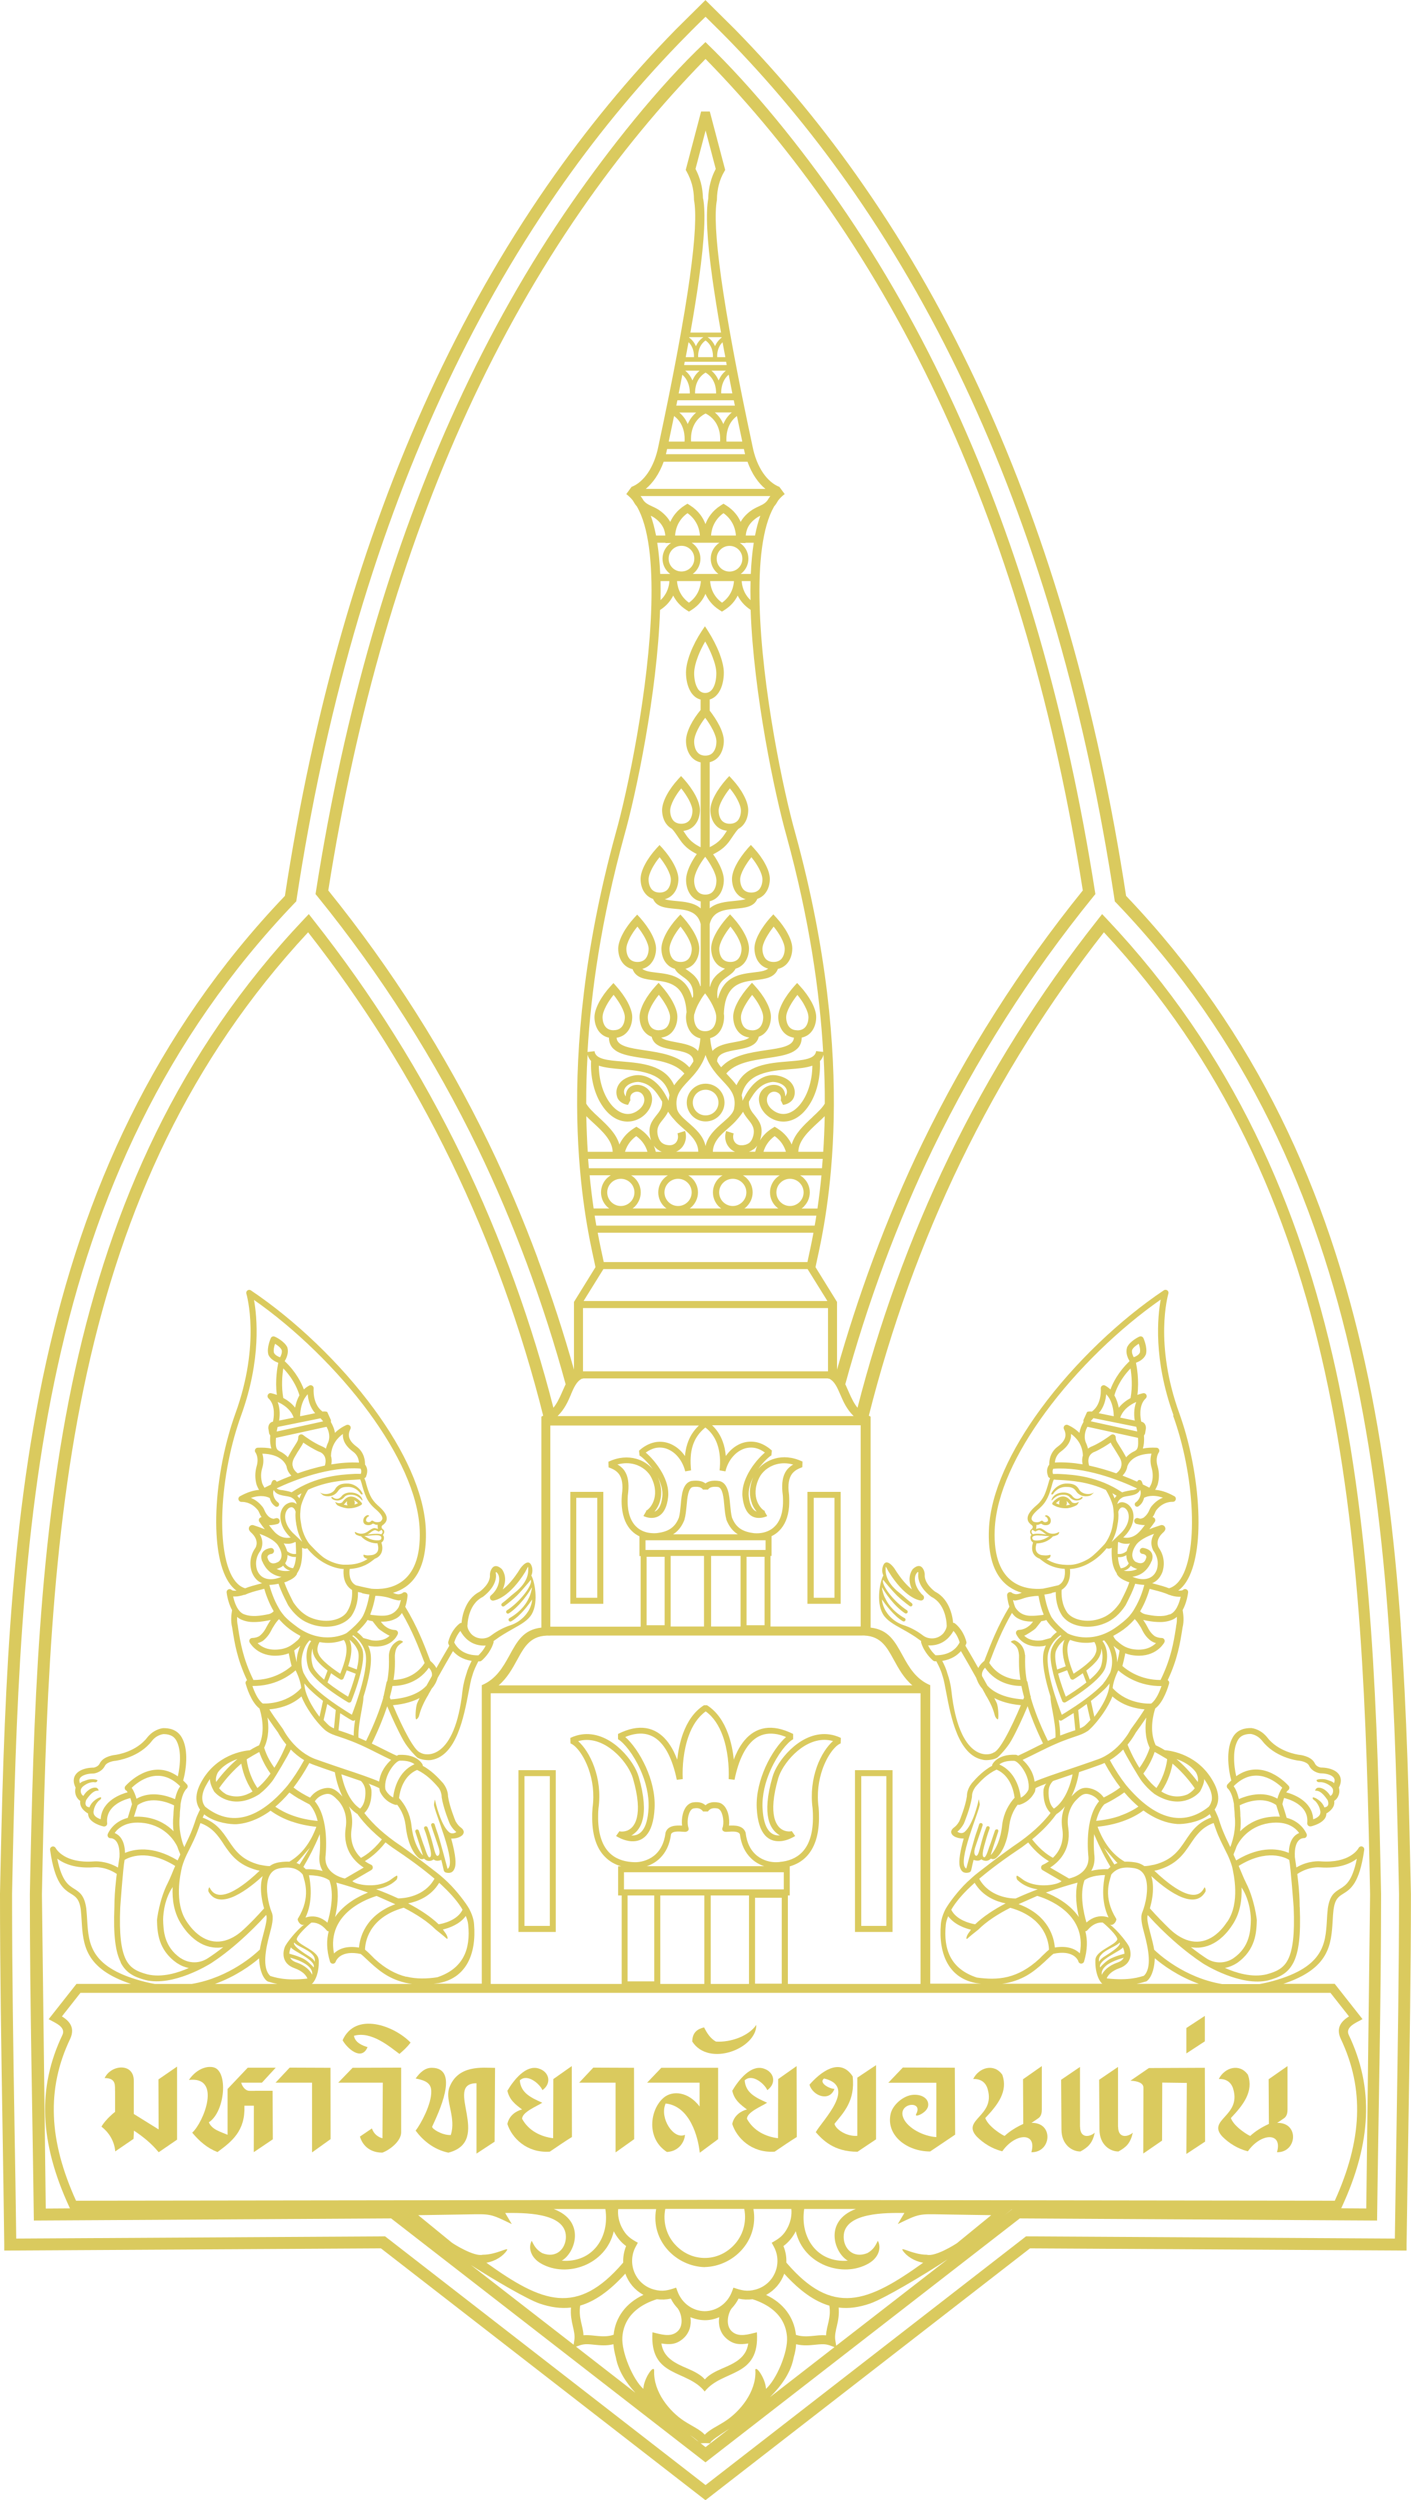 <?xml version="1.0" encoding="UTF-8"?>
<svg id="Layer_2" data-name="Layer 2" xmlns="http://www.w3.org/2000/svg" viewBox="0 0 165.91 293.95">
  <defs>
    <style>
      .cls-1 {
        fill: #daca5e;
      }
    </style>
  </defs>
  <g id="Layer_2-2" data-name="Layer 2">
    <g>
      <path class="cls-1" d="M60.96,208.12v19.02h4.39v-19.02h-4.39ZM61.67,208.82h2.98v17.61h-2.98v-17.61Z"/>
      <path class="cls-1" d="M98.82,188.56h.03v-13.16h-3.91v13.16h3.88ZM95.68,176.1h2.44v11.75h-2.44v-11.75Z"/>
      <path class="cls-1" d="M84.54,131.2c.4-.4.65-.96.65-1.57s-.25-1.17-.65-1.57c-.4-.4-.96-.65-1.57-.65s-1.17.25-1.57.65c-.4.4-.65.96-.65,1.57s.25,1.17.65,1.57c.4.4.96.65,1.57.65s1.17-.25,1.57-.65ZM81.46,129.63c0-.42.17-.8.44-1.07.27-.27.65-.44,1.07-.44s.8.17,1.07.44c.27.27.44.65.44,1.07s-.17.8-.44,1.07c-.27.27-.65.44-1.07.44s-.8-.17-1.07-.44c-.27-.27-.44-.65-.44-1.07Z"/>
      <path class="cls-1" d="M100.88,208.12h-.35v19.02h4.42v-19.02h-4.07ZM104.22,226.43h-2.95v-17.61h2.95v17.61Z"/>
      <path class="cls-1" d="M67.06,175.4v13.16h3.88v-13.16h-3.88ZM67.76,176.1h2.47v11.75h-2.47v-11.75Z"/>
      <path class="cls-1" d="M157.06,161.03c-2.12-9.61-5.13-18.93-9.48-27.81-4.34-8.88-10.01-17.31-17.43-25.16l-.56-.59-.5.64c-3.5,4.43-6.67,8.93-9.52,13.48-2.98,4.74-5.62,9.53-7.96,14.36-2.35,4.86-4.43,9.82-6.23,14.79-1.79,4.95-3.31,9.91-4.55,14.77-.36-.43-.68-1.03-1.09-1.99-.18-.41-.34-.8-.55-1.15.07.12.14.25.2.38h0c1.27-4.65,2.81-9.48,4.6-14.29,1.69-4.53,3.6-9.06,5.71-13.42,2.5-5.16,5.34-10.28,8.56-15.33,3.08-4.85,6.52-9.64,10.34-14.35l.2-.24-.05-.31c-1.66-10.58-3.87-20.69-6.65-30.29-2.74-9.45-6.03-18.4-9.9-26.82-3.91-8.5-8.4-16.46-13.51-23.84-4.49-6.48-10.05-13.43-15.74-18.91-5.56,5.23-11.39,12.64-15.74,18.91-5.11,7.37-9.6,15.33-13.51,23.84-3.87,8.42-7.16,17.37-9.9,26.82-2.78,9.6-4.99,19.71-6.65,30.29l-.05.31.2.24c3.82,4.71,7.25,9.5,10.34,14.35,3.22,5.05,6.06,10.17,8.56,15.33,2.11,4.36,4.02,8.89,5.71,13.42,1.79,4.81,3.33,9.64,4.6,14.29h0c.07-.13.13-.26.2-.38-.2.35-.37.74-.55,1.15-.41.96-.73,1.56-1.09,1.99-1.24-4.86-2.76-9.82-4.55-14.77-1.8-4.97-3.87-9.93-6.23-14.79-2.34-4.82-4.98-9.62-7.96-14.36-2.85-4.55-6.02-9.04-9.52-13.48l-.5-.64-.56.59c-7.42,7.84-13.09,16.28-17.43,25.16-4.34,8.88-7.36,18.2-9.48,27.81-2.17,9.85-3.39,20.02-4.13,30.37-.74,10.29-.99,20.79-1.2,31.3,0,12.75.31,25.61.47,38.37l42.01-.25,36.96,28.68,36.96-28.68,42.01.25c.16-12.76.47-25.62.47-38.37-.21-10.51-.46-21.01-1.2-31.3-.74-10.34-1.97-20.52-4.13-30.37ZM101.2,167.6v23.63h-10.6v-8.3h.12v-2.32c.33-.16.64-.37.91-.65.62-.62,1.05-1.54,1.15-2.82.03-.42.03-.87,0-1.37v-.02c-.36-2.49.72-2.92,1.52-3.24l.04-.02.02-.65c-1.19-.57-2.31-.62-3.24-.36-.83.23-1.51.69-1.98,1.24.59-.82,1.25-1.43,1.56-1.61l.06-.57c-.58-.52-1.17-.83-1.76-.97-.63-.14-1.24-.09-1.81.12-.56.21-1.06.57-1.47,1.02-.13.15-.26.31-.38.47-.05-.59-.16-1.16-.36-1.7-.26-.71-.66-1.36-1.25-1.91h17.46ZM75.9,182.23v-1.14h14.12v1.14h-14.12ZM89.9,183.03v8.05h-2.12v-8.05h2.12ZM87.08,182.93v8.3h-3.47v-8.3h3.47ZM82.78,182.93v8.3h-3.92v-8.3h3.92ZM78.15,183.03v8.05h-2.12v-8.05h2.12ZM79.14,180.39s.06-.04.08-.05c.54-.36.96-.89,1.26-1.66v-.03c.14-.46.19-1.03.25-1.6.09-1.02.19-2.06.71-2.22.24-.04.55-.05.81.02.16.05.31.13.4.28h.6c.09-.14.23-.23.4-.28.26-.07.56-.06.81-.02.52.16.62,1.2.71,2.22.05.57.11,1.14.24,1.6v.03c.31.78.73,1.3,1.27,1.66.03.02.06.04.08.05h-7.62ZM89.3,180.26c-.21.02-.42.01-.63,0-.64-.08-1.18-.23-1.61-.52-.42-.28-.74-.69-.99-1.31-.11-.41-.16-.93-.21-1.46-.12-1.27-.24-2.56-1.24-2.84h-.03c-.33-.06-.76-.08-1.14.03-.18.05-.35.13-.5.25-.15-.12-.32-.2-.5-.25-.39-.11-.81-.09-1.14-.04h-.03c-1.01.28-1.13,1.57-1.24,2.84-.05.53-.1,1.06-.21,1.46-.24.62-.57,1.03-.99,1.31-.43.29-.96.44-1.61.52-.21.02-.42.02-.63,0-.69-.05-1.34-.3-1.83-.8-.5-.5-.86-1.28-.95-2.38-.03-.38-.03-.79,0-1.25.33-2.32-.4-3.18-1.22-3.64.73-.2,1.4-.19,1.99-.03.96.26,1.68.91,2.01,1.59.55,1.13.5,2.06.25,2.74-.13.35-.31.63-.5.83-.17.18-.31.29-.41.32,0,0,0,0,0,.01l.02.08-.02-.08s.03.02.05.02l-.03.05-.3.52s.09.06.14.07c.11.04.32.12.58.15.76.08,1.93-.18,2.18-2.44.11-.98-.22-1.98-.7-2.85-.57-1.03-1.37-1.91-1.93-2.38.37-.27.74-.44,1.1-.53.49-.11.97-.07,1.41.1.45.17.86.46,1.2.84.44.49.77,1.12.93,1.8l.69-.12c-.11-1.05-.08-2.04.2-2.92.26-.8.72-1.51,1.48-2.12.67.51,1.11,1.17,1.38,1.9.35.97.41,2.07.29,3.14l.69.12c.16-.69.49-1.32.93-1.8.34-.38.75-.67,1.2-.84.44-.16.92-.21,1.41-.1.36.08.73.25,1.1.53-.56.47-1.36,1.34-1.93,2.38-.48.88-.81,1.87-.7,2.85.25,2.27,1.41,2.53,2.17,2.44.26-.03.47-.1.58-.14.05-.01.1-.04.15-.07l-.3-.52.02-.08s0,0,0,0c-.1-.03-.24-.14-.41-.32-.18-.2-.37-.48-.5-.83-.25-.68-.3-1.61.25-2.74.33-.68,1.05-1.33,2.01-1.59.58-.16,1.26-.18,1.99.03-.81.46-1.54,1.32-1.22,3.64.03.46.03.87,0,1.25-.09,1.11-.44,1.88-.95,2.38-.49.5-1.14.74-1.83.8ZM77.34,173.67c.38.73.62,1.53.54,2.29-.13,1.18-.53,1.62-.93,1.77.21-.25.42-.58.57-.98.29-.78.37-1.83-.18-3.08ZM88.4,176.74c.15.4.36.73.57.98-.4-.14-.8-.59-.93-1.77-.08-.76.16-1.57.54-2.29-.54,1.24-.47,2.29-.17,3.08ZM89.9,177.68s.04-.02.05-.03l-.02.08-.03-.05ZM63.23,147.96c-1.71-4.59-3.63-9.16-5.76-13.55-2.52-5.2-5.39-10.37-8.64-15.48-3.06-4.81-6.46-9.57-10.23-14.24,1.64-10.4,3.82-20.35,6.56-29.8,2.72-9.38,5.99-18.27,9.83-26.63,3.87-8.42,8.33-16.31,13.39-23.62,4.4-6.35,9.25-12.26,14.58-17.71,5.33,5.45,10.18,11.36,14.58,17.71,5.06,7.31,9.52,15.2,13.39,23.62,3.84,8.36,7.11,17.25,9.83,26.63,2.74,9.45,4.92,19.4,6.56,29.8-3.77,4.67-7.17,9.43-10.23,14.24-3.25,5.11-6.12,10.28-8.64,15.48-2.13,4.39-4.05,8.96-5.76,13.55-1.63,4.39-3.06,8.8-4.27,13.07v-7.96l-2.53-4.09c.04-.19.09-.41.14-.66,1.14-5.16,5.02-22.83-2.49-50.26h0c-1.42-5-3.96-17.13-4.22-26.92-.13-4.88.3-9.15,1.7-11.59.19-.22.34-.46.48-.71.23-.29.49-.55.77-.75l-.61-.82v-.02c-.72-.27-1.39-.85-1.94-1.65-.56-.83-.99-1.88-1.23-3.1h0c-1.85-8.64-3.04-15.14-3.7-19.87-.65-4.68-.78-7.61-.49-9.14v-.04s0-.05,0-.05c.01-.59.09-1.16.23-1.7.14-.54.35-1.05.63-1.53l.11-.19-1.81-6.87h-1.02l-1.81,6.87.11.19c.27.49.48,1,.63,1.53.14.54.22,1.11.23,1.7v.05s0,.04,0,.04c.29,1.53.16,4.46-.49,9.14-.66,4.73-1.85,11.22-3.7,19.86h0c-.24,1.22-.67,2.28-1.23,3.11-.55.8-1.21,1.38-1.94,1.65v.02s-.6.82-.6.82c.28.21.54.46.77.75.14.25.29.49.48.71,1.41,2.43,1.83,6.7,1.7,11.59-.26,9.79-2.8,21.93-4.22,26.92h0c-7.51,27.43-3.63,45.1-2.49,50.26.05.25.1.48.14.66l-2.53,4.09v7.96c-1.2-4.28-2.63-8.68-4.27-13.07ZM82.66,23.35c-.02-.66-.1-1.3-.26-1.9-.15-.55-.36-1.09-.62-1.59l1.19-4.52,1.19,4.52c-.27.51-.48,1.04-.62,1.59-.16.6-.25,1.24-.26,1.9-.3,1.65-.18,4.68.49,9.44.26,1.83.59,3.93,1.01,6.31h-3.6c.42-2.38.76-4.48,1.01-6.31.66-4.77.79-7.79.49-9.44ZM84.08,40.71c-.16-.38-.42-.75-.85-1.05v-.02h1.62v.06c-.38.29-.63.65-.78,1.01ZM84.96,40.23c.1.57.21,1.16.33,1.76h-.96c-.02-.39.03-1.18.64-1.76ZM83.83,41.99h-1.74c-.02-.44.05-1.38.87-1.96.82.58.89,1.52.87,1.96ZM82.68,39.64v.02c-.43.3-.69.68-.85,1.05-.15-.36-.39-.72-.79-1.01v-.06h1.63ZM81.59,41.99h-.96c.11-.6.22-1.19.33-1.76.6.58.65,1.37.64,1.76ZM81.68,42.53h0s.04,0,.04,0h.27s0,0,0,0h1.93s.04,0,.04,0h.27s0,0,0,0h1.15l.07.39h-5.01l.07-.39h1.15ZM82.96,43.8c1.13.68,1.25,1.87,1.24,2.46h-2.47c-.02-.59.11-1.78,1.24-2.46ZM81.42,44.73c-.17-.4-.43-.81-.85-1.15h1.7c-.42.34-.68.75-.85,1.15ZM83.65,43.58h1.7c-.42.34-.68.75-.85,1.15-.17-.4-.44-.81-.85-1.15ZM85.68,44.05c.14.71.28,1.45.43,2.2h-1.31c-.01-.52.08-1.51.88-2.2ZM81.11,46.26h-1.31c.15-.75.29-1.49.43-2.2.8.69.89,1.68.88,2.2ZM82.96,47.06h3.32l.13.63h-6.89l.13-.63h3.32ZM82.96,48.61c1.72.88,1.76,2.66,1.71,3.3h-3.41c-.05-.65-.01-2.43,1.71-3.3ZM80.87,49.87c-.2-.48-.51-.96-1-1.37h1.99c-.48.41-.8.89-1,1.37ZM84.05,48.49h2c-.49.41-.8.89-1,1.37-.2-.48-.51-.96-1-1.37ZM86.65,48.91c.2.97.41,1.97.63,3.01h-1.86c-.04-.58-.02-2.08,1.23-3.01ZM80.49,51.92h-1.86c.22-1.03.43-2.04.63-3.01,1.25.93,1.28,2.43,1.23,3.01ZM82.96,52.79h4.51c.04.21.09.41.14.61h-9.31c.05-.2.1-.4.14-.61h4.51ZM82.96,54.28h4.93c.26.72.58,1.37.97,1.93.34.5.72.93,1.14,1.27h-14.07c.42-.35.8-.78,1.14-1.27.38-.56.71-1.21.97-1.93h4.93ZM90.58,58.32c-.13.17-.25.36-.37.55-.08.09-.16.18-.25.25-.23.18-.49.3-.75.42-.32.15-.65.3-1.03.59-.51.4-.86.81-1.09,1.23-.29-.66-.8-1.37-1.69-1.93l-.33-.21-.33.21c-1,.64-1.52,1.46-1.79,2.19-.27-.73-.79-1.55-1.79-2.19l-.33-.21-.33.21c-.88.56-1.39,1.27-1.69,1.93-.23-.41-.58-.83-1.09-1.23-.37-.29-.7-.44-1.03-.59-.26-.12-.52-.24-.75-.42-.09-.07-.18-.16-.25-.25-.12-.2-.24-.38-.37-.55h15.25ZM87.09,67.48c.09-.07.18-.14.26-.22.4-.4.65-.96.65-1.57s-.25-1.17-.65-1.57c-.11-.11-.23-.2-.36-.29l.66.02v-.04h.98c-.18,1.14-.29,2.37-.35,3.67h-1.19ZM88.25,68.32c-.02.73-.02,1.48,0,2.24-.85-.8-1.01-1.77-1.04-2.24h1.05ZM77.63,67.48c-.06-1.3-.17-2.54-.35-3.67h.97v.04s.66-.02.66-.02c-.13.08-.25.18-.36.29-.4.4-.65.96-.65,1.57s.25,1.17.65,1.57c.08.08.17.16.26.22h-1.19ZM78.71,68.32c-.02.47-.19,1.44-1.04,2.24.01-.76.01-1.51,0-2.24h1.05ZM78.62,65.68c0-.42.17-.8.44-1.07.27-.27.65-.44,1.07-.44s.8.17,1.07.44c.27.27.44.65.44,1.07s-.17.8-.44,1.07c-.27.27-.65.44-1.07.44s-.8-.17-1.07-.44c-.27-.27-.44-.65-.44-1.07ZM79.38,62.96c.03-.56.25-1.77,1.46-2.63,1.21.87,1.43,2.08,1.46,2.63h-2.92ZM82.41,68.32c-.03.53-.23,1.7-1.4,2.54-1.17-.84-1.37-2.01-1.4-2.54h2.8ZM81.45,67.48c.09-.07.18-.14.26-.22.4-.4.65-.96.65-1.57s-.25-1.17-.65-1.57c-.12-.12-.25-.22-.38-.31h3.27c-.14.09-.27.19-.38.31-.4.4-.65.96-.65,1.57s.25,1.17.65,1.57c.08.08.17.16.26.22h-3.02ZM83.61,62.96c.03-.56.25-1.77,1.46-2.63,1.21.87,1.43,2.08,1.46,2.63h-2.92ZM86.3,68.32c-.03.53-.23,1.7-1.4,2.54-1.17-.84-1.37-2.01-1.4-2.54h2.8ZM85.78,67.2c-.42,0-.8-.17-1.07-.44-.27-.27-.44-.65-.44-1.07s.17-.8.44-1.07c.27-.27.65-.44,1.07-.44s.8.17,1.07.44c.27.27.44.65.44,1.07s-.17.8-.44,1.07c-.27.27-.65.44-1.07.44ZM87.69,62.96c.02-.24.07-.5.17-.76.15-.4.44-.82.97-1.22.19-.15.38-.25.57-.35-.25.71-.46,1.49-.62,2.33h-1.09ZM77.09,60.98c.53.4.81.83.97,1.22.1.27.15.53.17.76h-1.09c-.17-.84-.37-1.63-.62-2.33.19.09.38.2.57.35ZM77.64,71.7c.76-.49,1.23-1.1,1.52-1.68.29.58.76,1.19,1.54,1.69l.31.2.31-.2c.87-.55,1.36-1.25,1.63-1.89.28.64.77,1.34,1.63,1.89l.31.2.31-.2c.78-.49,1.25-1.1,1.54-1.69.29.58.76,1.18,1.52,1.68.34,9.8,2.84,21.71,4.24,26.65h0c2.66,9.72,3.88,18.2,4.29,25.32l-.83-.09c-.1.95-1.56,1.07-3.24,1.21-2.34.19-5.05.42-6.12,2.8-.28-.39-.61-.74-.96-1.12-.08-.08-.16-.17-.24-.26,1.05-1.24,3.05-1.54,4.82-1.81,2.16-.32,4.02-.6,4.05-2.41h0c.47-.1.83-.33,1.09-.63.44-.5.61-1.18.61-1.78,0-.51-.2-1.13-.54-1.76-.34-.63-.81-1.29-1.36-1.88l-.34-.37-.34.37c-.52.59-1.01,1.26-1.35,1.9-.33.62-.53,1.22-.53,1.72,0,.59.17,1.28.61,1.78.29.33.7.58,1.23.66-.05,1-1.54,1.22-3.27,1.47-1.89.28-4.01.6-5.29,2.01-.17-.21-.33-.44-.47-.69-.01-.99,1.3-1.18,2.33-1.37,1.17-.22,2.31-.43,2.57-1.53.34-.12.61-.32.82-.56.44-.5.61-1.18.61-1.78,0-.51-.2-1.13-.54-1.76-.33-.63-.81-1.29-1.35-1.88l-.34-.37-.33.37c-.52.59-1.01,1.26-1.35,1.9-.33.62-.53,1.22-.53,1.72,0,.59.17,1.28.61,1.78.3.35.73.6,1.29.67-.33.28-.97.4-1.62.52-.99.18-2.13.37-2.71,1.06-.14-.44-.23-.94-.28-1.51.44-.11.78-.35,1.04-.66.43-.52.6-1.23.6-1.85,0-.11,0-.23-.03-.35h0c.13-3.52,2.07-3.75,3.68-3.95,1.21-.15,2.28-.28,2.68-1.33.46-.1.81-.33,1.08-.63.44-.5.61-1.18.61-1.77,0-.51-.2-1.13-.54-1.76-.33-.63-.81-1.29-1.35-1.88l-.34-.37-.34.37c-.52.58-1.01,1.26-1.35,1.9-.33.62-.53,1.22-.53,1.72,0,.59.17,1.28.61,1.77.25.29.59.51,1.01.62-.37.29-.98.36-1.65.44-1.66.2-3.59.43-4.26,3.08l-.06-.1c-.16-1.53.57-2.05,1.19-2.49.39-.28.74-.53.95-.93.4-.11.71-.33.96-.6.44-.5.61-1.18.61-1.77,0-.51-.2-1.13-.54-1.76-.33-.63-.81-1.29-1.35-1.88l-.34-.37-.34.37c-.52.58-1.01,1.26-1.35,1.9-.33.62-.53,1.22-.53,1.72,0,.59.17,1.28.61,1.77.25.29.59.51,1.02.62-.08.06-.15.11-.24.17h0c-.61.43-1.29.92-1.52,1.97l-.04-.05v-7.34c.38-1.55,1.78-1.68,3-1.79,1.15-.11,2.19-.2,2.6-1.16.36-.12.64-.32.86-.57.44-.5.61-1.18.61-1.77,0-.51-.2-1.13-.54-1.76-.33-.63-.81-1.29-1.35-1.87l-.34-.37-.34.37c-.52.59-1.01,1.26-1.35,1.9-.33.62-.53,1.22-.53,1.72,0,.59.17,1.28.61,1.77.25.28.58.5,1,.61-.35.12-.82.16-1.31.21-1.02.1-2.14.2-2.92.87v-.83c.45-.11.8-.35,1.06-.66.43-.52.6-1.24.6-1.85,0-.52-.2-1.15-.53-1.8-.2-.4-.45-.82-.73-1.21,1.5-.74,1.86-1.47,2.38-2.22.19-.28.38-.54.59-.77.22-.12.4-.27.55-.44.44-.5.61-1.18.61-1.77,0-.51-.2-1.13-.54-1.76-.33-.63-.81-1.29-1.35-1.87l-.34-.37-.34.37c-.52.59-1.01,1.26-1.35,1.9-.33.62-.53,1.22-.53,1.72,0,.59.17,1.28.61,1.77.31.36.75.61,1.34.67h0c-.46.67-.75,1.29-2.03,1.93v-9.99c.45-.11.8-.35,1.06-.66.43-.52.6-1.23.6-1.85,0-.52-.2-1.15-.53-1.8-.3-.59-.7-1.2-1.13-1.75v-1.31c.47-.14.83-.46,1.09-.87.41-.64.57-1.52.57-2.29,0-.64-.2-1.44-.51-2.26-.34-.88-.82-1.8-1.33-2.6l-.38-.59-.39.58c-.53.8-1,1.7-1.33,2.56-.32.84-.51,1.65-.51,2.3,0,.76.16,1.64.57,2.29.27.43.65.76,1.15.89v1.22c-.47.57-.89,1.19-1.19,1.79-.33.66-.53,1.31-.53,1.84,0,.62.17,1.33.6,1.85.27.33.64.58,1.12.68v9.98c-1.29-.64-1.58-1.26-2.03-1.92h0c.59-.07,1.03-.33,1.34-.69.44-.5.61-1.18.61-1.77,0-.5-.21-1.11-.53-1.72-.34-.64-.83-1.32-1.35-1.9l-.34-.37-.34.37c-.54.59-1.02,1.25-1.35,1.87-.33.63-.54,1.25-.54,1.76,0,.59.17,1.28.61,1.77.15.17.34.32.55.44.22.23.4.49.59.77.52.75.88,1.46,2.33,2.19-.28.39-.53.8-.73,1.2-.33.66-.53,1.31-.53,1.84,0,.62.17,1.33.6,1.85.27.33.64.58,1.12.68v.82c-.78-.68-1.9-.78-2.92-.87-.5-.05-.97-.09-1.31-.21.42-.11.75-.33,1-.61.44-.5.61-1.18.61-1.77,0-.5-.21-1.11-.53-1.72-.34-.64-.83-1.32-1.35-1.9l-.34-.37-.34.37c-.54.59-1.02,1.25-1.35,1.87-.34.63-.54,1.25-.54,1.76,0,.59.17,1.28.61,1.77.22.25.51.45.86.57.41.96,1.45,1.05,2.6,1.16,1.23.11,2.62.24,3,1.79v7.26l-.05.07c-.25-1-.91-1.48-1.51-1.9h0c-.08-.06-.16-.11-.24-.17.43-.11.77-.33,1.02-.62.44-.5.61-1.18.61-1.77,0-.5-.21-1.11-.53-1.72-.34-.64-.83-1.32-1.35-1.9l-.34-.37-.34.37c-.54.59-1.02,1.25-1.35,1.88-.33.63-.54,1.25-.54,1.76,0,.59.17,1.28.61,1.77.24.27.56.49.96.6.21.4.57.66.95.93.6.43,1.3.93,1.21,2.34-.03.05-.06.11-.1.16-.68-2.56-2.59-2.79-4.23-2.98-.67-.08-1.28-.15-1.65-.44.43-.11.76-.33,1.01-.62.44-.5.61-1.18.61-1.77,0-.5-.21-1.11-.53-1.72-.34-.64-.83-1.32-1.35-1.9l-.34-.37-.34.37c-.54.59-1.02,1.25-1.35,1.88-.33.63-.54,1.25-.54,1.76,0,.59.17,1.28.61,1.77.27.3.62.53,1.08.63.39,1.06,1.46,1.19,2.68,1.33,1.58.19,3.46.42,3.67,3.72-.04.2-.07.39-.07.57,0,.62.17,1.33.6,1.85.27.32.63.57,1.09.67-.04.56-.14,1.06-.27,1.49-.58-.69-1.71-.87-2.71-1.06-.65-.12-1.28-.24-1.62-.52.57-.07.99-.32,1.29-.67.44-.5.61-1.18.61-1.78,0-.5-.21-1.11-.53-1.72-.34-.64-.83-1.32-1.35-1.9l-.33-.37-.34.37c-.54.59-1.02,1.25-1.36,1.88-.33.63-.54,1.25-.54,1.76,0,.59.17,1.28.61,1.78.22.24.49.44.82.56.25,1.1,1.4,1.31,2.57,1.53,1.02.19,2.34.38,2.33,1.37-.15.25-.31.47-.47.69-1.28-1.41-3.4-1.73-5.29-2.01-1.72-.26-3.21-.48-3.27-1.47.53-.08.94-.33,1.23-.66.44-.5.61-1.18.61-1.78,0-.5-.21-1.11-.53-1.72-.34-.64-.83-1.32-1.35-1.9l-.33-.37-.34.37c-.54.59-1.02,1.25-1.35,1.88-.33.63-.54,1.25-.54,1.76,0,.59.17,1.28.61,1.78.27.3.63.54,1.09.63h0c.03,1.81,1.89,2.08,4.05,2.41,1.77.26,3.77.56,4.82,1.81-.08.09-.16.17-.24.26-.35.37-.69.73-.96,1.12-1.07-2.38-3.79-2.6-6.12-2.8-1.69-.14-3.14-.26-3.24-1.21l-.83.09c.41-7.12,1.63-15.6,4.29-25.32h0c1.41-4.94,3.91-16.85,4.24-26.65ZM95.54,131.34c-.99.92-2.09,1.93-2.45,3.22-.3-.64-.8-1.33-1.67-1.88l-.33-.21-.33.21c-.65.41-1.1.91-1.4,1.4.02-.06.04-.13.06-.2.39-1.4-.15-2.08-.7-2.77-.35-.43-.7-.88-.66-1.59.65-1.13,1.34-2.15,2.79-2.32,1.15.02,2.12.84,1.48,1.71,0-2.27-3.73-1.53-3,.93.6,2.02,3.92,3.41,6.02-.25.75-1.32,1.14-3.05,1.06-4.84h0c.2-.2.34-.44.42-.75.11,2.03.16,3.95.15,5.75-.26.48-.83,1.01-1.45,1.59ZM96.97,131.23c-.02,1.48-.09,2.88-.17,4.19h-2.93c.03-1.33,1.22-2.43,2.28-3.41.29-.27.57-.52.82-.78ZM92.42,135.42h-2.65c.17-.58.54-1.29,1.32-1.85.79.57,1.15,1.27,1.32,1.85ZM85.38,132.97c-.09.29-.12.57-.1.84.03.38.17.74.4,1.03.19.25.44.45.75.58h-2.61c.03-1.22.95-2.02,1.79-2.76.4-.35.78-.69,1.08-1.06.25-.28.48-.58.68-.89.17.37.41.67.65.97.4.5.8,1,.53,1.94-.11.38-.28.63-.49.78-.21.15-.47.22-.74.25-.17.01-.32,0-.45-.04-.19-.06-.35-.17-.46-.32-.11-.15-.19-.34-.2-.54-.01-.16,0-.32.06-.49l-.88-.28ZM80.54,132.97l-.88.28c.05.16.07.33.06.49-.02.21-.09.39-.2.54-.11.15-.27.26-.46.32-.13.04-.28.06-.45.04-.27-.02-.53-.09-.74-.25-.21-.15-.38-.4-.49-.78-.27-.95.13-1.44.53-1.94.24-.3.48-.6.65-.97.2.31.42.62.68.89.3.37.68.71,1.08,1.06.84.74,1.76,1.54,1.79,2.76h-2.61c.3-.13.55-.33.75-.58.22-.29.36-.64.4-1.03.02-.27,0-.56-.1-.84ZM77.85,135.42h-.74c-.05-.23-.13-.48-.24-.73.13.18.29.33.45.46.17.12.34.21.52.28ZM72.57,129c.16.45.66.83,1.28.9l.25-.51h0s.03,0,.03,0c-.09-.43.04-.72.26-.87,1.03-.7,2.14.9.64,2.02-2.1,1.57-4.59-1.37-4.62-5.25.73.25,1.68.33,2.69.42,2.31.19,5.04.42,5.62,3.06-.05.2-.09.42-.1.65-.09-.16-.17-.32-.25-.48-.88-1.7-2.32-2.81-3.9-2.48-.81.17-1.6.6-1.89,1.4-.13.36-.14.75,0,1.14ZM80.92,131.97c-.63-.55-1.22-1.07-1.32-1.63-.29-1.53.46-2.32,1.33-3.25.74-.79,1.56-1.66,2.03-3.06.47,1.39,1.29,2.27,2.03,3.06.87.93,1.62,1.72,1.33,3.25-.1.56-.69,1.08-1.32,1.63-.86.75-1.78,1.56-2.04,2.78-.25-1.22-1.18-2.03-2.04-2.78ZM81.69,119.1c.07-.29.2-.61.36-.94.11-.21.23-.43.37-.65h0s0-.02,0-.02c.15-.24.31-.47.49-.7.34.45.65.94.88,1.4.26.53.43,1.02.43,1.39,0,.44-.11.93-.39,1.27-.2.23-.49.39-.92.39s-.72-.16-.92-.39c-.28-.34-.39-.83-.39-1.27,0-.12.01-.24.04-.38h.03s0-.12,0-.12ZM83.81,85.79c.26.53.43,1.02.43,1.39,0,.44-.11.93-.39,1.27-.2.24-.49.39-.92.39s-.72-.16-.92-.39c-.28-.33-.39-.83-.39-1.27,0-.39.16-.89.43-1.43.23-.45.53-.92.87-1.36.34.45.65.94.88,1.4ZM82.04,80.95c-.3-.48-.42-1.18-.42-1.79,0-.54.17-1.24.45-1.98.22-.58.52-1.19.85-1.76.33.58.63,1.2.86,1.81.28.72.45,1.4.45,1.93,0,.62-.12,1.32-.42,1.79-.2.31-.49.52-.89.52s-.69-.21-.89-.52ZM83.81,102.13c.26.53.43,1.02.43,1.39,0,.44-.11.93-.39,1.27-.2.24-.49.39-.92.39s-.72-.16-.92-.39c-.28-.34-.39-.83-.39-1.27,0-.39.16-.89.43-1.43.23-.45.53-.92.87-1.36.34.45.65.94.88,1.4ZM91.82,129.39h0s.25.51.25.51c.62-.07,1.12-.45,1.28-.9.14-.39.13-.78,0-1.14-.29-.81-1.08-1.23-1.89-1.4-1.59-.33-3.02.78-3.9,2.48-.08.15-.16.31-.25.48-.01-.23-.05-.45-.1-.65.58-2.64,3.31-2.87,5.62-3.06,1.02-.08,1.96-.16,2.69-.42-.03,3.88-2.51,6.82-4.62,5.25-1.49-1.12-.39-2.72.64-2.02.22.15.35.44.26.87h.03ZM88.59,135.14c.17-.12.32-.27.45-.46-.11.26-.18.51-.24.73h-.74c.18-.07.36-.16.52-.28ZM93.75,121.13c-.43,0-.73-.15-.93-.37-.27-.31-.38-.76-.38-1.17,0-.34.16-.8.43-1.29.24-.44.55-.9.89-1.33.34.42.65.86.87,1.3.27.5.43.97.43,1.33,0,.4-.11.86-.38,1.17-.2.22-.5.37-.93.37ZM88.43,121.13c-.43,0-.73-.15-.93-.37-.27-.31-.38-.76-.38-1.17,0-.34.16-.8.43-1.29.24-.44.55-.9.89-1.33.34.42.65.86.87,1.3.27.5.43.97.43,1.33,0,.4-.11.86-.38,1.17-.2.22-.5.37-.93.37ZM90.96,113.1c-.43,0-.73-.15-.93-.37-.27-.31-.38-.76-.38-1.17,0-.34.16-.8.43-1.29.24-.44.55-.9.89-1.33.34.42.64.86.87,1.29.27.5.43.97.43,1.33,0,.4-.11.86-.38,1.17-.2.22-.5.37-.93.37ZM84.95,112.73c-.27-.31-.38-.76-.38-1.17,0-.34.17-.8.43-1.29.24-.44.55-.9.89-1.33.34.42.64.86.87,1.29.27.5.43.97.43,1.33,0,.4-.11.86-.38,1.17-.2.22-.5.37-.93.37s-.73-.15-.93-.37ZM88.34,104.94c-.43,0-.73-.15-.93-.37-.27-.31-.38-.76-.38-1.17,0-.34.16-.8.43-1.29.24-.44.55-.9.89-1.33.34.42.64.86.87,1.29.27.5.43.97.43,1.33,0,.4-.11.86-.38,1.17-.2.22-.5.37-.93.37ZM85.81,96.85c-.43,0-.73-.15-.93-.37-.27-.31-.38-.76-.38-1.17,0-.34.16-.8.43-1.29.24-.44.55-.9.89-1.33.34.42.65.86.87,1.29.27.5.43.97.43,1.33,0,.4-.11.86-.38,1.17-.2.22-.5.37-.93.37ZM80.11,96.85c-.43,0-.73-.15-.93-.37-.27-.31-.38-.76-.38-1.17,0-.35.16-.82.43-1.33.23-.43.53-.88.87-1.29.34.43.65.89.89,1.33.26.49.43.95.43,1.29,0,.4-.11.86-.38,1.17-.2.22-.5.37-.93.37ZM77.57,104.94c-.43,0-.73-.15-.93-.37-.27-.31-.38-.76-.38-1.17,0-.35.16-.82.43-1.33.23-.43.53-.88.87-1.29.34.43.65.88.89,1.33.26.49.43.95.43,1.29,0,.4-.11.86-.38,1.17-.2.22-.5.37-.93.37ZM80.03,113.1c-.43,0-.73-.15-.93-.37-.27-.31-.38-.76-.38-1.17,0-.35.16-.82.43-1.33.23-.43.53-.88.87-1.29.34.43.65.88.89,1.33.26.49.43.95.43,1.29,0,.4-.11.86-.38,1.17-.2.22-.5.37-.93.37ZM74.96,113.1c-.43,0-.73-.15-.93-.37-.27-.31-.38-.76-.38-1.17,0-.35.16-.82.43-1.33.23-.43.53-.88.87-1.29.34.43.65.88.89,1.33.26.49.43.95.43,1.29,0,.4-.11.86-.38,1.17-.2.22-.5.37-.93.37ZM77.48,121.13c-.43,0-.73-.15-.93-.37-.27-.31-.38-.76-.38-1.17,0-.35.16-.82.43-1.33.23-.43.53-.88.87-1.3.34.43.65.89.89,1.33.26.49.43.95.43,1.29,0,.4-.11.86-.38,1.17-.2.22-.5.37-.93.37ZM72.16,121.13c-.43,0-.73-.15-.93-.37-.27-.31-.38-.76-.38-1.17,0-.35.16-.82.43-1.33.23-.43.53-.88.87-1.3.34.43.65.89.89,1.33.26.49.43.95.43,1.29,0,.4-.11.86-.38,1.17-.2.22-.5.37-.93.37ZM69.5,124.75h0c-.08,1.79.31,3.53,1.06,4.84,2.1,3.66,5.42,2.27,6.02.25.73-2.46-2.99-3.2-3-.93-.65-.87.32-1.69,1.48-1.71,1.46.17,2.14,1.19,2.8,2.32.04.71-.31,1.15-.66,1.59-.55.69-1.09,1.37-.7,2.77.02.07.04.14.06.2-.31-.49-.75-.98-1.4-1.4l-.33-.21-.33.21c-.86.55-1.37,1.24-1.67,1.88-.36-1.28-1.46-2.3-2.45-3.22-.62-.57-1.19-1.11-1.45-1.59,0-1.8.04-3.72.16-5.75.08.3.23.55.42.75ZM76.14,135.42h-2.65c.17-.58.54-1.29,1.32-1.85.79.57,1.15,1.27,1.32,1.85ZM69.76,132.01c1.06.98,2.25,2.08,2.28,3.41h-2.93c-.08-1.31-.14-2.71-.17-4.19.25.26.53.51.82.78ZM72.42,136.25h24.32c-.03.37-.06.74-.09,1.1h-27.41c-.03-.36-.06-.73-.09-1.1h3.26ZM74.66,141.84c.42-.42.68-1.01.68-1.65s-.26-1.23-.68-1.65c-.14-.14-.29-.25-.45-.35h4.32c-.17.1-.32.22-.45.35-.42.42-.68,1.01-.68,1.65s.26,1.23.68,1.65c.09.09.19.17.29.24h-3.99c.1-.07.2-.16.29-.24ZM74.13,141.32c-.29.29-.69.47-1.13.47s-.84-.18-1.13-.47c-.29-.29-.47-.69-.47-1.13s.18-.84.47-1.13c.29-.29.69-.47,1.13-.47s.84.18,1.13.47c.29.29.47.69.47,1.13s-.18.84-.47,1.13ZM78.13,140.19c0-.44.18-.84.47-1.13.29-.29.69-.47,1.13-.47s.84.18,1.13.47c.29.29.47.69.47,1.13s-.18.84-.47,1.13c-.29.29-.69.47-1.13.47s-.84-.18-1.13-.47c-.29-.29-.47-.69-.47-1.13ZM81.38,141.84c.42-.42.69-1.01.69-1.65s-.26-1.23-.69-1.65c-.14-.14-.29-.25-.45-.35h4.03c-.17.1-.32.22-.45.35-.42.42-.68,1.01-.68,1.65s.26,1.23.68,1.65c.09.09.19.17.29.24h-3.7c.1-.07.2-.16.29-.24ZM84.56,140.19c0-.44.18-.84.47-1.13.29-.29.69-.47,1.13-.47s.84.18,1.13.47c.29.29.47.69.47,1.13s-.18.84-.47,1.13c-.29.29-.69.47-1.13.47s-.84-.18-1.13-.47c-.29-.29-.47-.69-.47-1.13ZM87.81,141.84c.42-.42.69-1.01.69-1.65s-.26-1.23-.69-1.65c-.14-.14-.29-.25-.45-.35h4.32c-.16.1-.32.22-.45.35-.42.42-.69,1.01-.69,1.65s.26,1.23.69,1.65c.09.09.18.17.29.24h-3.99c.1-.07.2-.16.29-.24ZM91.29,140.19c0-.44.18-.84.47-1.13.29-.29.69-.47,1.13-.47s.84.18,1.13.47c.29.29.47.69.47,1.13s-.18.84-.47,1.13c-.29.29-.69.47-1.13.47s-.84-.18-1.13-.47c-.29-.29-.47-.69-.47-1.13ZM94.53,141.84c.42-.42.69-1.01.69-1.65s-.26-1.23-.69-1.65c-.13-.14-.29-.25-.45-.35h2.51c-.14,1.43-.3,2.73-.47,3.9h-1.87c.1-.07.2-.16.29-.24ZM71.8,138.19c-.16.1-.32.22-.45.35-.42.42-.68,1.01-.68,1.65s.26,1.23.68,1.65c.09.09.18.17.29.24h-1.84c-.17-1.17-.33-2.47-.47-3.9h2.48ZM82.93,142.92h13.06c-.06.41-.13.8-.2,1.18h-25.67c-.07-.38-.13-.77-.2-1.18h13ZM95.65,144.93c-.25,1.33-.48,2.39-.65,3.17l-.06.28h-23.95l-.06-.28c-.17-.77-.4-1.83-.65-3.17h25.38ZM70.95,149.21h24.01l2.33,3.75h-28.67l2.33-3.75ZM79.54,153.79h17.82v7.44h-28.81v-7.44h10.99ZM67.14,163.92c.35-.81.66-1.52,1.29-1.83h.13v-.03h28.81v.03h.13c.63.31.94,1.03,1.29,1.83.36.85.77,1.78,1.59,2.57h-34.82c.82-.79,1.23-1.72,1.59-2.57ZM64.71,167.6h17.47c-.67.63-1.11,1.36-1.36,2.16-.15.46-.24.94-.28,1.43-.11-.16-.23-.32-.36-.46-.42-.46-.92-.81-1.47-1.02-.56-.21-1.18-.27-1.81-.12-.58.14-1.18.44-1.76.97l.06.57c.32.18.98.79,1.56,1.61-.47-.55-1.16-1.02-1.98-1.24-.93-.25-2.05-.21-3.24.36l.02.65.04.02c.8.31,1.88.74,1.52,3.24v.02c-.04.5-.04.95,0,1.37.11,1.29.54,2.21,1.15,2.82.28.28.59.49.92.65v2.32h.14v8.3h-10.62v-23.63ZM64.71,192.29h36.49c2.31-.09,3.03,1.28,3.91,2.88.57,1.04,1.17,2.13,2.17,2.98h-48.65c1-.85,1.6-1.94,2.17-2.98.88-1.6,1.6-2.97,3.91-2.87h0ZM73.37,222.14v-2.02h18.79v2.02h-18.79ZM91.92,223.12v10.1h-3.14v-10.1h3.14ZM88.07,222.85v10.4h-4.5v-10.4h4.5ZM82.82,222.85v10.4h-5.18v-10.4h5.18ZM76.93,222.85v10.1h-3.14v-10.1h3.14ZM80.95,214.87s-.03-.1-.05-.16c-.07-.34-.06-.82.05-1.25.1-.38.27-.72.53-.82.02,0,.04-.01.06-.02.3-.05.53-.05.71.02.16.06.3.17.42.34h.57c.12-.17.26-.29.42-.34.18-.06.41-.07.71-.02.02,0,.04.01.06.02.26.1.43.43.53.82.11.43.12.91.05,1.25-.01.06-.03.12-.05.16-.09.23-.01.39.21.47.11.04.25.03.44.02.42-.03,1.24-.1,1.39.3.16,1.27.65,2.17,1.28,2.79.47.47,1.03.78,1.58.96h-13.82c.55-.18,1.11-.49,1.58-.96.63-.62,1.12-1.52,1.28-2.79.14-.4.97-.34,1.39-.3.19.01.33.03.44-.02.22-.09.3-.24.21-.47ZM91.67,218.92c-.19.02-.38.02-.57.02-.75-.03-1.65-.3-2.34-.99-.53-.52-.94-1.3-1.08-2.41v-.05c-.27-.9-1.32-.89-1.96-.85.05-.4.02-.91-.09-1.36-.15-.58-.46-1.1-.95-1.3-.06-.02-.12-.04-.18-.05h-.01c-.43-.08-.77-.06-1.06.04-.18.06-.34.15-.47.28-.14-.12-.29-.21-.47-.28-.29-.1-.64-.12-1.06-.05h-.01c-.06.02-.12.03-.18.06-.5.2-.8.71-.95,1.3-.12.45-.14.96-.09,1.36-.65-.04-1.7-.05-1.95.85v.05c-.15,1.11-.56,1.88-1.09,2.41-.69.68-1.59.95-2.34.99-.18,0-.37,0-.57-.02-.99-.08-1.95-.4-2.67-1.17-.73-.78-1.22-2.02-1.25-3.92,0-.37,0-.77.04-1.21.26-1.81,0-3.49-.49-4.86-.49-1.38-1.22-2.46-1.9-3.05,1.35-.39,2.66.05,3.75.83,1.11.79,1.99,1.93,2.44,2.89.11.23.19.44.25.64.64,2.21.7,3.68.46,4.65-.15.62-.42,1.02-.72,1.26-.29.24-.61.33-.88.35-.23.02-.39,0-.44-.04l-.4.57.05.03c.08.05.27.16.51.27.33.14.77.29,1.25.32,1.2.06,2.56-.62,2.72-3.91.08-1.67-.37-3.38-1.03-4.83-.7-1.55-1.64-2.84-2.42-3.52.36-.15.71-.26,1.03-.32.93-.19,1.72-.04,2.38.36.67.41,1.22,1.09,1.66,1.96.43.86.76,1.89.99,3.03l.7-.08c-.07-1.52.1-3.43.7-5.09.42-1.17,1.07-2.2,2-2.87.93.66,1.57,1.7,2,2.87.6,1.66.76,3.57.7,5.09l.69.08c.23-1.14.55-2.17.99-3.03.44-.87.99-1.55,1.66-1.96.66-.4,1.44-.54,2.38-.36.33.07.67.17,1.03.32-.78.68-1.72,1.97-2.42,3.52-.65,1.46-1.11,3.16-1.03,4.83.16,3.28,1.52,3.96,2.72,3.9.48-.02.93-.17,1.25-.32.23-.1.42-.21.5-.26l.05-.03-.4-.58c-.05.03-.22.06-.45.04-.27-.02-.6-.12-.89-.36-.3-.25-.57-.66-.72-1.3-.22-.96-.16-2.42.47-4.6.06-.19.14-.41.25-.64.46-.96,1.33-2.09,2.44-2.89,1.08-.77,2.39-1.22,3.75-.83-.68.59-1.42,1.67-1.91,3.05-.48,1.37-.74,3.05-.49,4.86.03.44.05.84.04,1.21-.02,1.9-.51,3.14-1.25,3.92-.72.76-1.68,1.09-2.67,1.17ZM92.62,222.85h.24v-3.42c.74-.21,1.43-.58,2-1.19.84-.9,1.41-2.29,1.44-4.39,0-.41,0-.83-.04-1.28v-.02c-.24-1.69,0-3.26.45-4.54.58-1.64,1.48-2.78,2.14-3.04l.02-.64c-.24-.12-.49-.21-.72-.28-1.6-.46-3.11.04-4.35.93-1.21.87-2.17,2.11-2.67,3.16-.12.26-.22.51-.29.75-.67,2.31-.73,3.88-.49,4.95.18.81.55,1.34.96,1.68.13.11.27.2.4.27h-.06c-.87.05-1.86-.52-1.99-3.23-.07-1.55.35-3.15.97-4.51.8-1.78,1.91-3.17,2.63-3.57v-.62c-.63-.31-1.21-.52-1.76-.63-1.12-.23-2.08-.05-2.88.44-.79.48-1.42,1.26-1.92,2.24-.15.31-.3.63-.42.98-.1-1.02-.31-2.07-.67-3.05-.5-1.38-1.29-2.6-2.47-3.35h-.37c-1.18.74-1.97,1.97-2.47,3.35-.35.97-.56,2.03-.67,3.05-.13-.34-.27-.67-.42-.98-.5-.98-1.13-1.76-1.92-2.24-.8-.49-1.76-.67-2.88-.44-.54.11-1.12.32-1.74.63v.62c.71.41,1.82,1.79,2.62,3.57.62,1.37,1.04,2.96.97,4.51-.13,2.71-1.12,3.28-1.98,3.24h-.05c.13-.07.26-.15.38-.26.41-.33.77-.85.96-1.64.26-1.07.21-2.66-.47-5.01-.07-.23-.17-.49-.29-.75-.5-1.05-1.46-2.29-2.67-3.16-1.24-.89-2.76-1.39-4.35-.93-.24.07-.48.16-.73.28l.02.64c.66.26,1.56,1.4,2.14,3.04.45,1.28.69,2.85.45,4.54v.02c-.04.45-.05.87-.04,1.28.03,2.1.59,3.5,1.44,4.39.56.6,1.24.97,1.96,1.18h-.35v3.43h.42v10.4h-15.4v-34.17h50.54v34.17h-15.6v-10.4ZM5.38,259.65l-.45-36.94c.21-10.46.46-20.9,1.2-31.22.73-10.27,1.95-20.38,4.11-30.16,2.1-9.52,5.08-18.74,9.36-27.5,4.18-8.54,9.59-16.65,16.63-24.22,3.26,4.17,6.23,8.42,8.93,12.71,2.94,4.69,5.56,9.44,7.88,14.22,2.33,4.81,4.39,9.73,6.17,14.65,1.85,5.11,3.4,10.23,4.66,15.25-.07.04-.14.08-.21.12v24.66h0v.14c-2.14.24-2.86,1.63-3.77,3.29-.74,1.34-1.55,2.77-3.24,3.48v35.09h-5.65c.18-.02.35-.04.53-.06h.02c1.59-.28,2.68-1.1,3.36-2.24.75-1.27.98-2.93.83-4.72h0c-.05-.58-.25-1.17-.56-1.76-.4-.72-1.52-2.18-2.53-3.15-.24-.23-.49-.46-.75-.68-.03-.07-3.57-2.82-5.41-4.04-.95-.68-1.73-1.34-2.35-1.95-.53-.53-.96-1.02-1.3-1.46,1.01-.94.84-2.73.83-2.73,0-.04-.1-.51-.34-.73.54.2.99.39,1.28.54,0,.09.04.32.05.35h0c.03.08.47,1.19,1.8,1.6.08.02.17.02.24-.01.19.25.37.53.53.85.22.45.38.96.46,1.55.11,1.02.31,1.79.55,2.37.41,1.02.94,1.47,1.11,1.57h.01c.19.11.36.07.5,0,.14.14.33.27.6.27h0c.19,0,.37-.05.52-.18.12.1.27.16.45.16.04,0,.08,0,.13-.01.14-.02.24-.05.33-.09.07.25.12.51.18.75.04.17.07.33.11.48.03.13.14.23.26.26.6.15.93-.12,1.07-.67.17-.69-.09-1.99-.46-3.33.05,0,.11,0,.16,0,.24,0,.48-.05.68-.12.22-.08.4-.2.51-.32.08-.1.13-.21.13-.33,0-.05-.01-.11-.03-.15-.07-.18-.18-.27-.33-.39-.15-.12-.36-.29-.6-.72-.07-.17-.72-1.75-.89-2.93,0-.26-.05-.52-.14-.76-.09-.26-.23-.51-.4-.73v-.02c-.3-.33-.68-.76-1.16-1.18-.37-.32-.79-.64-1.27-.9,0-.04,0-.07-.01-.11l-.02-.05s-.56-1.23-2.75-1.13c-.07,0-.13.02-.18.06-.02,0-.05.03-.09.05-.6-.27-1.32-.63-2.61-1.28h-.01c-.11-.06-.21-.11-.32-.16.82-1.69,1.4-3.14,1.81-4.38.6,1.43,1.28,2.9,1.92,4.04.53.93,1.46,1.86,1.59,1.97.36.28,1.37.39,1.74.29,2.9-.54,3.76-5.05,4.32-7.96.15-.81.28-1.49.42-1.89l.02-.05c.15-.59.42-1.12.66-1.6l.04-.08c.06,0,.11,0,.17,0,.09,0,.17-.04.22-.09.14-.11,1.03-.9,1.4-2.11.02-.06.02-.12,0-.18.05-.03.1-.07.15-.11.74-.55,1.47-.96,2.11-1.32,1-.56,1.81-1.01,2.24-1.75.84-1.44.3-3.99-.06-4.53.22-.44.1-.93.1-.93-.35-1.41-1.38.08-1.38.08-.8,1.3-1.52,2.06-2.08,2.49.11-.25.19-.5.24-.75.2-1.02-.35-1.66-.35-1.66-1.12-1-1.43.47-1.39.7.06,1.02-1.07,1.87-1.23,1.98-1.84.94-2.08,3.26-2.11,3.66-.05,0-.11,0-.16.03-.02,0-.04.02-.06.04,0,0-.94.63-1.34,2.15-.02.08-.01.15.01.22.01.03.04.12.11.24-.5.83-1.03,1.77-1.52,2.63-.23-.44-.59-.74-.71-.84l-.15-.4c-.6-1.58-1.4-3.66-2.8-5.97.21-.6.26-1.17.27-1.31.01-.1-.02-.22-.1-.3-.14-.14-.36-.14-.5,0-.05.05-.16.08-.26.11h0c-.34.12-.85-.14-.85-.14,2-.58,4.06-2.39,3.86-7.44-.18-4.37-2.58-9.39-6.08-14.16-3.97-5.42-9.36-10.52-14.49-13.96-.16-.11-.38-.06-.49.1-.06.09-.07.2-.04.3.05.17,1.69,5.85-1.29,14.07-.29.81-.56,1.65-.8,2.52-1.09,3.89-1.61,8.18-1.42,11.66.17,3.13.92,5.62,2.35,6.66-.02,0-.05,0-.07,0-.2,0-.41,0-.49-.08-.14-.14-.36-.14-.5,0-.09.09-.12.2-.1.31.02.16.16,1.19.64,2.06-.05.28-.09.57-.1.91-.01.35.01.73.11,1.13l.03.2c.26,1.64.55,3.52,1.72,6-.1.06-.17.16-.18.28,0,.05,0,.1.02.14.06.21.6,2.14,1.62,2.9.16.49.78,2.59-.05,4.33-.19.08-.57.26-1.08.58-.66.05-4.09.47-5.85,3.99-.42.84-.51,1.56-.38,2.16.07.31.2.59.37.83-.11.22-.22.44-.31.66-.05.11-.1.22-.14.34-.01.02-.02.04-.02.06h0c-.07.19-.13.37-.19.56h0c-.13.38-.27.76-.42,1.12-.18.43-.38.84-.57,1.23h0s-.2.44-.2.44c-.03-.08-.06-.15-.08-.2v-.02s-.02-.03-.05-.09c-.14-.4-.24-.81-.32-1.23-.13-.69-.16-1.4-.08-2.11,0-.02,0-.04,0-.06,0-.29.02-.54.05-.78.02-.2.04-.4.04-.58.23-1.42.7-1.79.72-1.81.15-.13.16-.35.03-.5-.15-.16-.29-.31-.44-.45.17-.61.38-1.7.36-2.79-.02-.8-.15-1.62-.52-2.26-.28-.5-.67-.78-1.08-.94-.39-.15-.78-.17-1.09-.17h-.05c-.36.05-.69.18-.99.35-.31.18-.58.42-.8.68l-.02.03c-1.33,1.74-3.6,2.06-3.82,2.09h0s-1.3.11-1.76.92l-.02.04c-.17.4-.61.51-.72.53-.58,0-1.21.12-1.66.39-.2.12-.37.27-.5.46-.13.2-.2.42-.2.68s.07.52.22.83c-.02.06-.03.13-.04.19-.04.28,0,.58.12.82.11.23.27.42.47.55-.12.76.54,1.26.92,1.48-.03,1.12,1.81,1.52,1.82,1.52.04,0,.07.01.11,0,.19-.02.34-.19.31-.39-.23-2.2,2.35-2.86,2.73-2.95.11.34.17.66.19.72-.05.16-.1.31-.15.47-.12.37-.24.76-.35,1.14-1.81.46-2.35,1.9-2.35,1.91-.07.18.02.39.2.46.05.02.1.03.15.02.13,0,1.12.07,1.03,2.17,0,0,0,.02,0,.03-.06.41-.12.83-.18,1.25-1.44-.84-2.75-.73-2.85-.72-3.43.25-4.4-1.44-4.47-1.57-.07-.13-.21-.21-.36-.19-.19.03-.33.2-.3.4.56,3.99,1.62,4.64,2.49,5.18.51.32.95.59,1.12,1.86h0c.05.43.07.85.1,1.28.17,2.81.35,5.63,5.8,7.44h-6.41l-3.27,4.15.6.32c.5.27,1.38.74,1.02,1.53-1.48,3.1-2.16,6.26-2.02,9.61.14,3.33,1.08,6.84,2.84,10.64l.07.14-2.8.02ZM14.18,230.72c.65,1.28,1.65,1.73,2.95,2.08h0c3.21.78,7.42-1.81,7.7-1.99.9-.58,2.13-1.49,3.49-2.71.94-.84,1.96-1.83,2.98-2.96.16.4-.07,1.25-.32,2.21-.16.6-.33,1.24-.43,1.86-.45.44-3.49,3.28-7.99,4.04h-4.37c-.32-.05-.65-.12-.98-.2-6.62-1.63-6.79-4.47-6.96-7.29-.03-.44-.05-.88-.1-1.32v-.03c-.22-1.59-.79-1.94-1.45-2.36-.66-.41-1.44-.9-1.97-3.53.76.58,2.09,1.18,4.31,1.02h.02s1.29-.15,2.67.78c-.04.29-.07.59-.1.88-.11,1-.18,2.01-.18,2.99-.14,3.35.13,5.31.75,6.52ZM14.8,210.48c.08.05.15.14.21.24-.69.18-3.06.96-3.17,3.17-.4-.14-.98-.41-.82-1.05.13-.71.6-1.12.6-1.13.13-.08.34-.25.26-.38-.08-.13-1.09.36-1.36,1.16-.75-.09-.38-.87-.38-.87.04-.03.69-1.17,1.4-1.09.15.02-.05-.3-.2-.34-.27-.07-.61.04-.91.26-.24.17-.46.41-.62.69,0,0-.02,0-.02-.01-.1-.05-.18-.14-.23-.26-.06-.13-.09-.28-.06-.42,0-.06.03-.11.06-.17h0c.11-.25.55-.51.78-.61.31-.13.62-.17.78-.13.15.04.3-.05.34-.2.04-.15-.86-.24-1.28-.05-.26.11-.57.15-.78.38-.05-.13-.07-.24-.07-.34,0-.11.03-.21.09-.29.06-.09.15-.17.27-.24.34-.2.84-.29,1.32-.29.03,0,.06,0,.09-.01.18-.03.92-.21,1.25-.92.29-.48,1.2-.56,1.2-.56h.03c.27-.04,2.81-.41,4.3-2.36h0c.16-.21.37-.39.61-.53.21-.12.45-.21.71-.25.24,0,.54.02.82.13.27.1.52.29.71.62.3.54.42,1.23.43,1.93.02.85-.12,1.7-.25,2.29-3.11-2.21-5.94.89-6.15,1.12-.02.02-.03.03-.04.05-.11.16-.06.38.1.49ZM21.19,210.01c-.19.26-.44.72-.61,1.52-.86-.38-2.82-1.04-4.53-.05-.11-.39-.3-.92-.57-1.28.74-.72,3.2-2.7,5.71-.18ZM20.42,215.31c-.7-.71-1.77-1.43-3.33-1.66h-.01c-.49-.07-.93-.08-1.33-.05.08-.27.17-.54.25-.8.06-.2.13-.39.18-.57,1.62-1.13,3.67-.28,4.29.03,0,.11-.02.23-.03.34-.02.26-.05.54-.05.83-.07.63-.06,1.27.02,1.89ZM16.98,214.34h0c2.6.38,3.64,2.29,3.86,2.75.1.28.2.56.32.83.02.05.03.09.04.13-.1.22-.2.45-.31.68-3.01-1.83-5.21-1.3-6.19-.88-.04-1.58-.71-2.14-1.22-2.34.38-.55,1.36-1.47,3.49-1.17ZM29.82,152.8c4.84,3.38,9.84,8.19,13.58,13.29,3.42,4.67,5.78,9.56,5.95,13.77.27,6.72-3.84,7.09-5.67,6.93-.36-.07-1.07-.21-1.84-.41-.86-.46-.77-1.59-.72-1.92,1.55-.09,2.37-.74,2.76-1.05l.12-.09s.04-.03.05-.05c.12-.04.24-.1.35-.17.22-.15.4-.36.49-.65.09-.28.1-.64-.04-1.06,0-.01,0-.02-.01-.03.05-.02.2-.16.24-.25.05-.1.15-.45-.07-.64.12-.13.17-.26.17-.36,0-.11-.01-.22-.16-.31-.05-.04-.07-.1-.13-.12,0-.03,0-.05-.01-.08-.08-.21.2-.35.24-.38.21-.19.41-.44.34-.85-.06-.34-.34-.79-1.06-1.4h0c-.39-.36-.65-.7-.86-1.13-.21-.44-.37-.96-.55-1.64v-.02c-.05-.13-.09-.26-.15-.38.1-.05.18-.12.22-.22v-.03c.27-.69.03-1.15-.14-1.36.01-.41-.06-1.43-.99-2.11-.45-.33-.73-.66-.85-1.01-.11-.33-.07-.68.12-1.05.09-.17.02-.39-.16-.47-.09-.05-.19-.05-.28-.02,0,0-.71.27-1.38.93-.03-.22-.09-.44-.18-.66-.08-.21-.18-.41-.3-.62.01-.05.02-.1.01-.16,0-.02,0-.04,0-.06l-.43-.95c-.17-.11-.57-.05-.57-.05l-.05-.05c-1.15-.9-.98-2.66-.98-2.67,0-.06,0-.13-.04-.19-.09-.17-.3-.24-.48-.15-.24.13-.45.28-.63.46-.29-.77-.92-2.07-2.26-3.33.18-.28.5-.93.33-1.55v-.04c-.35-.78-1.48-1.29-1.49-1.29h-.01c-.18-.08-.39,0-.46.18,0,0-.51,1.13-.29,1.9v.04c.25.55.82.83,1.17.95-.1.48-.39,2.07-.17,3.78-.4-.15-.67-.2-.67-.2-.12-.03-.25,0-.33.11-.13.14-.12.37.02.5.91.84.58,2.45.55,2.62l-.03.12c-.16.02-.29.11-.39.24-.1.13-.15.31-.15.48,0,.02,0,.04,0,.06l.09.56s.02.07.03.1c.04.07.07.13.11.19-.06.69.02,1.19.13,1.53-.45-.09-.98-.13-1.61-.1-.19,0-.34.18-.33.37,0,.07.03.14.07.19,0,0,.45.6.13,1.64h0c-.1.36-.15.72-.15,1.08s.05.71.15,1.07l.02.05c.07.19.16.37.27.56-.58.04-1.33.24-2.25.75-.17.1-.23.31-.13.48.07.12.2.19.33.18,0,0,1.03-.08,1.84.89l.02.02h0c.1.1.17.26.23.4.02.05.05.1.07.16.05.1.11.21.19.33-.06,0-.12.02-.18.06-.16.11-.2.33-.08.49l.1.14c.14.2.32.46.54.73-.44-.18-.86-.32-1.19-.43l-.15-.05s-.08-.02-.12-.02c-.08,0-.16.02-.22.06-.08.05-.14.12-.17.2l-.02.05c-.02.08-.02.16.01.24.03.08.08.16.15.24l.02.02c1.11.96.63,1.79.59,1.86-1.04,1.46-.41,2.92-.4,2.93h0c.29.71.74,1.07,1.18,1.24-.14.04-.25.07-.37.1-.5.13-1.07.28-1.63.5-.03-.01-.07-.02-.11-.04-1.56-.57-2.37-3.08-2.55-6.38-.18-3.4.33-7.61,1.4-11.43.24-.84.5-1.67.79-2.47,2.4-6.61,1.87-11.65,1.51-13.62ZM58.3,185.06c0-.06-.05-.3.08-.21.03.03.06.06.09.09.22.26.27.65.19,1.07-.08.45-.31.91-.64,1.28l-.02.02c-.08.09-.17.17-.26.25-.15.12-.17.34-.05.5.09.1.22.15.34.12.26-.04,1.88-.38,3.75-3.4l.02-.05c.08-.15.32-.61.3-.52l.02.16c-.03.25.2,1.5-1.66,2.94-.42.32-.84.75-1.43,1.19-.09.07-.11.2-.04.3.07.09.2.11.3.04.6-.45,1.08-.85,1.47-1.22.33-.32,1.42-1.57,1.65-1.88.26.6-1.24,2.57-2.8,3.59-.1.06-.12.19-.06.29.06.1.19.13.29.06,1.29-.84,2.41-2.51,2.69-3.05.05.14-.19,1.02-.38,1.31-.18.41-.76,1.46-2.25,2.31-.1.06-.14.19-.08.29.06.1.19.14.29.08,1.06-.6,2.1-2.02,2.46-2.57,0,.49-.33,1.26-.53,1.49,0,0-.63,1.09-2.04,1.55-.73.24-1.47.61-2.25,1.19h0c-.35.28-.8.39-1.24.35-.43-.04-.85-.23-1.15-.58-.16-.2-.27-.39-.34-.58-.06-.17-.08-.34-.04-.51,0-.03,0-.05,0-.08.01-.24.18-2.32,1.75-3.11l.05-.03c.06-.05,1.65-1.16,1.54-2.63v-.05ZM57.12,193.46c-.3.6-.7,1-.87,1.16-1.64.02-2.39-.79-2.7-1.27-.01-.03-.03-.06-.05-.08-.04-.07-.07-.12-.09-.17.2-.66.5-1.1.72-1.35.87,1.57,2.19,1.77,2.99,1.72ZM55.46,195.27c-.23.46-.48.98-.63,1.55-.15.45-.35,1.14-.45,1.99-.91,8.2-4.32,7.69-4.98,7.23-.34-.11-.83-.79-1.37-1.74-.6-1.07-1.25-2.46-1.82-3.82,1.37-.12,2.38-.45,3.13-.84-.1.2-.2.4-.28.59-.2.44-.27,2.02-.1,1.92.2-.12.3-.32.34-.51.09-.36.22-.73.4-1.13.18-.4.4-.83.68-1.28v-.02s.17-.29.38-.67c.4-.46.55-.85.58-.94.05-.11.09-.21.11-.31.53-.96,1.2-2.12,1.81-3.17.41.47,1.1.99,2.2,1.15ZM50.78,197.05c-.24.44-.46.83-.63,1.13-.59.64-1.8,1.46-4.22,1.62l-.1-.25c.13-.48.24-.92.32-1.33.85,0,2.92-.2,4.28-2.15.2.22.43.57.35.98ZM46.27,197.51c.2-1.25.18-2.1.16-2.63,0-.08,0-.15,0-.27.08-.87.29-1.12.91-1.52.16-.11-.27-.28-.45-.21,0,0-1.05.35-1.16,1.7v.03s0,.3,0,.3c.01.54.04,1.41-.19,2.71-.04.05-.07.1-.09.17l-.33,1.56c-.04.07-.06.15-.05.23v.02c-.4,1.37-1.03,3.05-2.03,5.09-.32-.15-.62-.28-.89-.4-.04-.97.18-2.18.36-3.16.12-.67.23-1.24.23-1.61,0-.01,0-.02,0-.04.59-1.87,1.16-4.27.73-5.52-.05-.17-.11-.33-.19-.49.09.02.18.05.28.07.02,0,.04,0,.06.01,2.32.29,3.05-1.18,3.14-1.4.02-.05.04-.1.04-.16,0-.19-.16-.34-.35-.35-1.04-.04-1.61-.89-1.66-.98.09,0,.18,0,.26,0,.47-.01.94-.09,1.36-.3.37-.15.65-.41.85-.72,1.22,2.1,1.95,4,2.51,5.47l.16.41c-1.11,1.72-2.86,1.97-3.66,1.99ZM52.62,219.7s-.88-3.31-1.1-3.97c-.2-.57-.37-1.08-.41-1.23-.03-.11-.14-.18-.26-.15-.11.03-.18.14-.15.26.04.16.22.68.42,1.26.21.63.37,1.06.49,1.46.22.78-.14.87-.14.87-.22.05-.37-.56-.54-1.23-.16-.62-.37-1.4-.66-2.12-.04-.11-.17-.16-.28-.12-.11.04-.16.17-.12.27.28.69.47,1.46.64,2.07.39,1.39-.02,1.3-.02,1.3-.2.03-.55-1.13-.55-1.13-.13-.34-.21-.53-.7-2.01-.04-.11-.16-.17-.27-.13-.11.04-.17.16-.13.27.5,1.5.89,2.76.89,2.76-.09-.04-.52-.57-.86-1.42-.21-.52-.4-1.23-.5-2.18h0c-.09-.68-.28-1.28-.53-1.78-.26-.54-.59-.99-.92-1.35.1-.85.51-2.61,2.12-3.31.55.26,1.03.6,1.44.96.44.39.8.79,1.07,1.11.12.16.22.34.28.53.06.18.1.36.1.54v.05c.2,1.34.95,3.14.96,3.15l.02.04c.3.54.56.76.75.92,0,0-.46.37-.88,0-.96-.84-1.59-3.51-1.62-3.75-.02-.19-.11.31-.13.5-.08.6,2.79,6.98,1.58,7.59ZM46.23,211.32v.02c-.61-.33-.86-.83-.92-.97-.23-1.66,1.26-3.41,1.73-3.37.92-.02,1.43.21,1.7.42-1.91.85-2.39,2.91-2.51,3.89ZM44.6,209.47c-.92-.41-2.54-.96-4.18-1.5,0,0-2.43-.82-3.13-1.08h-.01c-2.64-.88-3.97-3.53-3.97-3.54,0-.02-.02-.03-.03-.05-.37-.51-.72-1-1.04-1.46-.2-.29-.39-.58-.57-.87.97-.08,2.52-.39,3.78-1.52.24.64.65,1.35,1.1,2,.61.89,1.32,1.69,1.8,2.06h.01c.45.33.89.47,1.55.69.8.27,1.93.64,3.78,1.57h0c1.07.54,1.76.88,2.3,1.14-.56.51-1.26,1.37-1.41,2.56ZM46.83,223.2c-.85-.39-1.72-.76-2.6-1.08.79-.12,1.66-.41,2.37-1.09.14-.13.19-.59.02-.5-.28.15-.71.5-.88.6-1.67.94-3.97.42-4.31.03l2.22-1.29c.07-.04.13-.1.16-.18.07-.18-.01-.39-.19-.46,0,0-.32-.13-.72-.42.48-.28,1.46-.95,2.43-2.2.23.18.47.36.73.55h0c1.78,1.19,3.55,2.45,5.03,3.72-1.18,2.13-3.61,2.31-4.28,2.32ZM51.64,221.36c.17.15.33.3.49.46.97.92,1.75,1.83,2.26,2.71-.63,1.26-2.29,1.63-2.81,1.71-.95-.91-2.2-1.73-3.59-2.46,1.13-.22,2.7-.82,3.65-2.42ZM35.17,211.48c.43.25.86.48,1.23.67.47.51.77,1.2.95,1.94-1.06-.1-2.01-.31-2.84-.6-.83-.29-1.54-.66-2.14-1.07.53-.45,1.09-1,1.66-1.67.36.26.75.51,1.13.74ZM34.52,210.15c.61-.8,1.24-1.75,1.85-2.87.22.1.44.19.68.27.67.25,1.48.53,2.32.81.21,1.21.54,2.14.9,2.86l-.1-.1c-.48-.49-.99-1.01-1.84-.9h0c-1.04.15-1.61.77-1.87,1.13-.6-.3-1.29-.67-1.94-1.19ZM34.29,214.15c.85.3,1.82.52,2.91.63-.68,1.84-1.71,3.24-3.18,4.1-.34-.02-.73,0-1.17.07h0c-.23.03-.43.09-.62.16-.2.08-.37.18-.52.29-.18,0-.37-.02-.55-.05-.22-.03-.45-.08-.68-.12h0c-2.08-.55-2.85-1.7-3.61-2.83-.71-1.06-1.41-2.1-3.04-2.7h0c.06-.14.12-.27.18-.39.23.2.5.36.78.5,1.21.61,2.77.73,3.25.64.45-.05,1.66-.2,3.22-1.19.18-.11.37-.24.55-.38.68.49,1.5.94,2.48,1.28ZM36.45,217.23c-.11.2-1.12,1.81-1.22,1.97-.03-.01-.21-.1-.24-.12-.04-.02-.09-.03-.13-.05.2-.15,1.43-1.65,1.6-1.81ZM36.62,217.78c.3-.6.64-1.31.98-2.14.11,1.39-.04,2.57-.04,2.58v.02c-.06.72.11,1.28.38,1.73-.5-.13-1.15-.23-1.98-.2-.09-.1-.19-.19-.29-.27.26-.44.58-1,.94-1.71ZM36.32,220.47c1.55.02,2.23.47,2.41.61.62,1.65.08,3.93-.23,4.97-.76-.69-1.53-.81-2.18-.7-.03,0-.07,0-.09.02-.11.02-.21.05-.31.08.91-1.91.6-4.06.41-4.97ZM38.27,218.3c.02-.2.51-4.43-1.25-6.52.16-.25.58-.75,1.41-.87.5-.06.89.33,1.25.7l.13.13c.32.37.61.87.77,1.47.13.5.17,1.09.06,1.74v.04c-.36,2.61,1.23,4.01,2.13,4.58l-2.22,1.29c-.5-.11-2.41-.67-2.28-2.56ZM39.55,221.34c1.14.32,2.41.71,3.72,1.17-1.07.43-2.8,1.31-3.87,2.88.26-1.11.48-2.69.15-4.05ZM44.29,222.91l2.19.97c-3.6,1.33-4.18,4.04-4.27,5.1-1.58-.26-2.46.22-2.94.69-.91-4.83,4.17-6.51,5.01-6.76ZM42.44,218.43c-.67-.65-1.33-1.72-1.11-3.35h0c.13-.76.09-1.45-.07-2.05-.06-.23-.14-.45-.23-.65.42.5.8.78,1.02.91.01.03.02.05.04.08.38.52.88,1.12,1.54,1.76.37.36.79.74,1.27,1.13-1.09,1.42-2.17,2.02-2.45,2.17ZM40.14,208.61l.07.02c.77.26,1.54.52,2.23.76.54.54.52,1.17.52,1.17.02.28.05,1.47-.62,2.08-.45-.28-1.63-1.26-2.2-4.03ZM31.45,201.92c.07.1.14.21.21.31.32.48.67.96,1.03,1.46.06.12.39.72.97,1.42-.17.42-.65,1.55-1.4,2.73-.21-.3-.41-.61-.59-.93-.24-.43-.44-.9-.61-1.43.58-1.22.55-2.58.39-3.57ZM35.07,192.77c-.35.31-.64.55-.94.73-.29.17-.6.3-1.02.38-1.52.27-2.39-.27-2.82-.69h0c.2-.06.4-.14.56-.24h.02c.63-.49.9-1.01,1.08-1.36.04-.09.08-.16.12-.22h0c.35-.57.48-.74.74-1.01.03.04.06.07.09.11h0c.49.55,1.04,1.02,1.63,1.4.2.13.49.3.8.47-.06.15-.14.3-.28.44ZM35.31,193.49c-.12.26-.21.54-.29.84-.09.36-.14.73-.13,1.1-.07-.25-.12-.49-.17-.71-.03-.14-.12-.58-.12-.68,0,0,.42-.31.71-.55ZM34.93,191.27c-.52-.38-1.04-.77-1.49-1.27-.06-.08-.41-.46-.64-.9-.63-1.05-.97-2.17-1.13-2.76.4-.01.8-.08,1.08-.14.26.8.65,1.58.97,2.21l.15.3s.02.04.03.05c.31.47.68.91,1.1,1.28.38.34.81.61,1.29.8.92.39,1.89.49,2.74.37.92-.13,1.72-.53,2.21-1.12h.01c.76-1.05.86-2.26.84-2.92.14.03.28.06.41.09.04.03.09.06.14.07,0,0,.31.08.8.14-.18,1.01-.43,1.84-.76,2.51-.32.64-1.33,1.56-1.93,2.02-.09.07-2.78,1.49-5.83-.73ZM30.54,180.34c.82.3,1.76.75,2.16,1.37h0c.19.3.3.56.36.79.08.32.05.58-.04.77-.08.18-.2.3-.31.37h-.01s-.06.04-.07.04c-.03,0-.05.02-.08.03,0,0-.71.38-1.02-.35-.04-.1-.06-.17-.06-.17h0s-.02-.05-.03-.08c0-.37.46-.41.46-.41.19-.02.33-.19.32-.38-.02-.19-.19-.34-.38-.32,0,0-1.45.13-1.05,1.47.01.05.04.09.07.13.05.13.1.25.17.35.29.54.9,1.27,2.06,1.44-1.09.47-2.35.44-2.84-.75,0,0-.48-1.12.33-2.26l.02-.02c.07-.11.56-.98-.07-2.01ZM30.85,170.91c2.03.04,2.65,1,2.84,1.48.07.49.33.86.57,1.11-.65.25-1.23.5-1.73.72-.02-.07-.06-.14-.14-.18-.14-.08-.31-.03-.38.11,0,0-.1.17-.15.39-.32.15-.58.29-.76.38l-.03-.05c-.1-.18-.19-.34-.24-.48h0c-.08-.3-.13-.6-.13-.89s.04-.58.13-.88c.22-.72.14-1.31.02-1.7ZM32.96,164.98c.62.33,1.29.86,1.57,1.69l-1.71.35c.07-.4.16-1.34-.17-2.19,0,0,.18.08.31.15ZM32.93,159.58c-.23-.08-.58-.25-.72-.54-.08-.31.03-.75.13-1.05.27.16.64.43.78.73.08.3-.07.65-.19.87ZM33.31,160.88c1.32,1.38,1.77,2.71,1.9,3.17-.27.47-.43.99-.51,1.45-.39-.51-.91-.88-1.39-1.14-.25-1.38-.12-2.73,0-3.49ZM37.68,166.74c.12.12.22.25.32.37l-5.47,1.2c.03-.17.07-.35.11-.54l5.04-1.02ZM35.29,166.51c0-.46.09-1.33.49-2.05.12-.19.31-.45.4-.54.05.62.25,1.53.88,2.23l-1.77.36ZM38.33,167.76s.05,0,.08,0c.05.1.1.21.14.31.2.52.22,1.02.06,1.45,0,.01,0,.02-.01.04-.11.23-.21.48-.27.76-.24-.18-.45-.26-.47-.27-.98-.41-2.02-1.18-2.2-1.32-.06-.06-.15-.09-.24-.09-.2,0-.35.16-.35.35,0,.32-.1.49-.38.92-.17.27-.4.62-.69,1.14-.06.1-.11.2-.15.29-.23-.26-.55-.52-.98-.72-.38-.2-.49-.41-.42-1.57l5.89-1.29ZM38.92,171.14h0c.05-1.33.81-2.13,1.4-2.55-.02.24.01.48.09.72.16.49.53.94,1.1,1.36.54.39.68.94.7,1.29-1.08-.06-2.18.03-3.25.21.07-.41.04-.75-.05-1.02ZM42.39,172.67c.07.1.15.3.03.62-.06-.01-.53-.02-.82,0-1.56.09-4.46.25-7.31,2.16-.09-.03-.18-.06-.28-.09-.23-.06-.49-.11-.78-.16h-.04c-.35-.03-.55-.11-.66-.22,2.09-.98,6.16-2.59,9.85-2.32ZM44.81,180.39c-.25-.08-.63-.07-.99-.04-.14.01-.48.06-.62.07l.2-.12c.2-.14.43-.36.68-.4.09-.02.37.13.42.17.03.03.34-.2.35-.2.05,0,.08.08.13.2.03.07-.04.23-.16.33ZM44.85,180.87c-.06.21-.27.22-.36.23-.33.02-.67-.04-.98-.16-.16-.06-.53-.27-.67-.36.26,0,.76-.05,1-.07.36-.03,1.11-.07.99.35ZM44.79,178.86h0c-.16.11-.4.11-.53.1-.15,0-.31-.09-.39-.15-.06-.04-.16-.05-.2,0-.27.31-.57.08-.58.05h0c-.12-.14,0-.51.32-.61-.03-.09-.13-.14-.22-.11-.29.1-.44.33-.47.55-.01.11-.04.45.3.57,0,0,.42.17.77-.1.11-.09.29.1.46.11.05,0,.1,0,.16,0-.03.12.03.49.03.49,0,0-.36-.14-.51-.09-.17.03-.44.22-.66.38-.61.43-1.16.26-1.51.06-.09-.03-.01.28.19.36.24.1.34.13.51.15,0,.01.01.02.02.03.23.26.56.48.93.62.31.12.65.19.98.18,0,.03,0,.05.01.08.1.32.1.57.04.76-.05.17-.16.3-.3.39-.14.09-.31.14-.48.16-.2.01-.48.08-.86-.05-.13-.04-.05.27.07.34.1.07.22.12.35.16-.44.29-1.16.64-2.28.67-.06,0-.49,0-.6,0-.68-.05-1.41-.3-2.1-.72-.67-.4-1.87-1.73-1.87-1.73-.05-.06-.79-1-.96-2.36,0-.02-.17-.71-.09-1.42,0-.03.02-.43.09-.74.14-.49.41-1.17.82-1.84,2.16-.99,4.2-1.11,5.41-1.17.27-.02.51-.03.71-.05.06.12.11.26.15.4.19.71.36,1.26.58,1.73.23.48.53.88.97,1.27l.02.02c.62.52.85.86.89,1.1.03.18-.08.3-.18.4ZM34.82,179.12c.02.1.03.2.06.3.13.78.42,1.42.66,1.85,0,0-1.01-.96-1.13-1.07h0c-.15-.15-.27-.3-.38-.45-.31-.44-.48-.91-.5-1.34-.02-.4.09-.76.33-1.01.04-.04.08-.08.13-.11.51-.3.72.27.77.44-.06.62.02,1.14.07,1.39ZM34.95,175.86c.17-.11.34-.21.51-.3-.1.21-.19.41-.26.6-.07-.11-.15-.21-.25-.3ZM34.46,181.4c.09-.03.17-.07.25-.12l.06.06s.05.98.04,1.36c-.47.06-.83-.14-1.06-.34v-.04c-.08-.26-.2-.55-.39-.87.16.06.55.05.55.05.18,0,.37-.03.54-.1ZM34.8,183.06c-.03.35-.08.65-.16.9-.05.16-.11.29-.18.42-.57-.08-.82-.37-.93-.59.05-.08.1-.16.14-.26.09-.2.14-.44.14-.71.26.15.59.26.99.23ZM34.12,184.67c-.69.1-1.21-.01-1.59-.21.15-.04.27-.09.32-.12.07-.02.15-.06.23-.11h.02c.06-.05.13-.1.19-.16.14.23.4.47.83.59ZM33.91,185.85c.66-.27.89-.6.97-.72l.02-.05s.02-.07.03-.11c.16-.23.29-.49.39-.8.17-.55.24-1.25.2-2.2.21.12.39.15.6.06.53.67,1.18,1.23,1.86,1.64.76.45,1.56.73,2.31.79h.12c-.06.53-.07,1.82.98,2.47.04.44.06,1.69-.69,2.72-.37.45-1.01.76-1.76.87-.74.1-1.58.01-2.38-.32h0c-.4-.16-.76-.4-1.09-.68-.37-.32-.69-.71-.97-1.12l-.15-.3c-.3-.6-.67-1.33-.92-2.06.17-.05.33-.1.47-.18ZM34.4,172.33c-.04-.26,0-.57.2-.94.29-.51.5-.85.67-1.1.19-.29.31-.49.39-.68.47.32,1.22.8,1.93,1.1h.02s.96.33.59,1.6c-1.13.24-2.22.56-3.19.91-.1-.07-.42-.31-.56-.71,0-.04-.02-.1-.04-.18ZM31.72,176.11c.08.38.27.74.66,1,.13.09.31.05.39-.08.09-.13.05-.3-.08-.39-.38-.26-.72-.95-.5-1.47.37.82,1.68.62,2.13.92l.03.02c.25.14.41.35.49.58.02.05.03.1.04.16-.25-.23-.63-.35-1.18-.02l-.03.02c-.08.05-.15.11-.21.17-.37.37-.53.88-.49,1.43.03.53.23,1.1.6,1.63.13.19.28.36.44.53l.02.02.15.14c-1.38.25-2.05-.82-2.55-1.46.36.03.95-.12,1.02-.14.18-.06.28-.26.22-.45-.06-.18-.26-.28-.44-.22-.09.03-.17.05-.26.07-.18-.02-.34-.09-.48-.19-.25-.18-.42-.45-.51-.63l-.06-.13c-.09-.2-.19-.43-.38-.61-.4-.47-.84-.74-1.24-.9,1.27-.43,2.02-.1,2.22.02ZM41.39,201.61c-.3-.18-.82-.5-1.42-.9-.03-.03-.06-.05-.1-.06-1.04-.7-2.32-1.63-3.2-2.55-.06-.06-.13-.12-.2-.21-.39-.43-.8-1.25-.8-1.25-.26-.73-.28-1.47-.1-2.17.16-.63.39-1.14.83-1.61.06.03.13.06.19.08-.24.32-.4.69-.48,1.09-.13.65-.07,1.37.14,2.05h0c.59,1.69,4.66,4.05,4.67,4.06.13.08.31.03.38-.1,0-.01.02-.03.02-.05.06-.15.68-1.68,1.07-3.25h0s.01-.06.02-.08c.25-1.03.4-2.06.21-2.7v-.03c-.16-.4-.4-.78-.69-1.11-.15-.17-.32-.33-.51-.47l.11-.09c.3.21.57.46.8.76.25.32.45.69.58,1.1h0c.61,1.77-1.07,6.28-1.54,7.49ZM41.76,202.19c-.1.63-.17,1.27-.17,1.87-.59-.23-1.06-.39-1.45-.52-.12-.04-.23-.08-.34-.11.07-.61.14-1.29.2-2.01.8.52,1.38.86,1.39.86.13.07.29.04.37-.08ZM39.48,201.05c-.07.76-.14,1.48-.21,2.16-.18-.08-.33-.16-.48-.26-.21-.16-.46-.42-.74-.73.08-.32.16-.67.24-1.03.05-.24.12-.53.19-.85.34.25.68.49,1,.71ZM37.98,199.97c-.07.33-.36,1.67-.41,1.87-.16-.2-1.78-2.29-1.78-3.92.43.55.76.83.76.83.43.42.93.83,1.43,1.22ZM41.08,192.78c.17.12.32.26.45.41.25.27.44.59.57.93.15.5.05,1.31-.15,2.16l-1.01-.38c.11-.34.21-.7.28-1.07.14-.74.15-1.47-.14-2.06ZM41.83,196.77c-.29,1.1-.7,2.19-.9,2.71-.48-.29-1.51-.94-2.42-1.67l.42-1.09c.53.39.97.66,1.05.71.02.01.03.02.05.03.14.06.31,0,.37-.15.11-.26.24-.58.37-.93l1.06.4ZM40.66,194.74c-.14.72-.42,1.46-.65,2.04-.66-.43-2.3-1.56-2.57-2.36l-.02-.04c-.1-.21-.12-.45-.08-.69h0c.04-.23.12-.44.23-.63.48.09.95.12,1.43.08.48-.04.95-.15,1.43-.33.36.48.37,1.2.23,1.94ZM38.52,196.41l-.41,1.07c-.63-.54-1.15-1.1-1.32-1.58-.18-.59-.23-1.21-.12-1.76.02-.11.05-.22.09-.32-.01.28.03.55.15.8.21.58.92,1.25,1.61,1.79ZM42.72,192.58c-.22-.26-.47-.5-.74-.7.48-.45.97-.97,1.24-1.42.18.08.58.14.58.14,0,0,.47.61.65.82.2.24,1.21.86,1.37.89-.32.32-.95.69-2.09.55-.36-.09-.96-.28-1.01-.28ZM46.87,188.97c-.57.94-1.44.98-1.83.99-.4.01-.83-.03-1.24-.08h-.04c-.06,0-.15-.02-.23-.06.25-.63.46-1.36.61-2.2.27,0,.61.03.96.09.31.05.63.13.93.24.12.06.74.22.89.22.06,0,.22-.06.22-.06-.03.13-.16.63-.27.86ZM28.75,187.51h.03c.6-.28,1.26-.45,1.81-.59.18-.05.36-.09.48-.13.19.66.54,1.67,1.11,2.64-.05.06-.11.11-.18.16-.13.1-.29.17-.47.2-.45.09-.95.18-1.43.2-.47.02-.93-.02-1.34-.18h-.02c-.8-.27-1.17-1.41-1.33-2.11.1,0,.19,0,.29,0,.15,0,.32-.02.49-.06.19-.04.38-.09.55-.15ZM27.87,190.09c.18.16.4.3.64.38.52.21,1.08.26,1.63.23.54-.02,1.07-.12,1.54-.21.05-.01.11-.02.16-.04-.09.14-.2.3-.33.52-.05.08-.1.18-.16.29-.15.29-.37.72-.86,1.1-.09.06-.22.11-.36.15-.17.05-.34.07-.47.07-.19,0-.35.16-.35.35,0,.07.02.14.06.2.15.25,1.24,1.92,3.88,1.45h.01c.26-.05.48-.12.69-.2,0,.04.23,1.13.34,1.49-.62.54-2.16,1.65-4.49,1.65-1.24-2.53-1.54-4.44-1.8-6.09l-.03-.2s0-.04,0-.05c-.08-.34-.1-.65-.09-.95,0-.05,0-.09,0-.14ZM34.76,196.38c.52,1.06.64,1.8.66,2.08-1.85,2.03-4.53,1.82-4.53,1.82-.59-.43-1.01-1.46-1.21-2.06,2.62.04,4.37-1.21,5.08-1.84ZM31.02,207.24c.24.46.5.89.79,1.28-.12.16-.24.32-.36.48-.36.45-.75.87-1.18,1.22-.96-1.42-1.21-2.86-1.26-3.37l.06-.05c.37-.23,1.01-.6,1.41-.82.16.45.34.87.55,1.27ZM29.69,210.63c-.9.56-1.93.79-3.05.35-.1-.05-.55-.31-.88-.74.9-1.28,1.82-2.21,2.61-2.89.13.75.47,2.03,1.33,3.28ZM25.41,209.51c-.06-.32-.02-.68.19-1.09,0,0,.59-1.02,2.32-1.61-.77.65-1.64,1.53-2.51,2.7ZM30.53,210.91c.54-.42,1.01-.89,1.47-1.48.32-.41,1.92-3.11,2.19-3.74.43.44.95.88,1.57,1.25-.64,1.17-1.29,2.14-1.92,2.95-3.38,4.04-6.69,4.94-9.71,2.53-.15-.19-.26-.41-.31-.66-.1-.45-.02-1.01.32-1.69.17-.33.35-.64.55-.91-.02.43.22,1,.47,1.44.44.6,2.45,2.21,5.39.31ZM26.27,216.78c.83,1.23,1.68,2.5,4.01,3.11h.05s.2.05.2.05c-1.19,1.13-4.74,4.35-5.87,2-.08-.18-.23.31-.13.48,1.36,2.39,4.93-.54,6.36-1.85-.02.06-.04.13-.06.2-.19.69-.18,1.5-.07,2.25.07.49.17.96.29,1.35-.83.94-1.65,1.78-2.45,2.52h-.01c-.27.26-.55.48-.83.66-.87.57-1.77.81-2.62.7-.86-.11-1.69-.57-2.45-1.38-.25-.27-.49-.58-.72-.92h0c-1.54-2.25-.76-5.62-.57-6.45.31-1.1.81-1.93,1.07-2.49.2-.4.4-.83.58-1.26.16-.38.5-1.34.52-1.41,1.43.53,2.06,1.47,2.71,2.44ZM21.23,230.22c-1.95-1.35-2.01-3.25-2.05-4.48,0-.2,0-2.22,1.12-3.88-.07,1.41.13,3.07,1.09,4.48.25.38.51.72.79,1.02.87.94,1.85,1.47,2.88,1.6.4.05.79.04,1.19-.03-.68.53-1.28.96-1.78,1.28h0c-.49.33-1.05.5-1.61.5s-1.11-.16-1.61-.49ZM22.22,231.37c-1.23.55-3.14,1.18-4.91.75-1.12-.3-1.97-.68-2.5-1.72-.56-1.11-.81-2.95-.67-6.18,0,0,.33-4.67.51-5.55.49-.3,2.64-1.35,5.95.71-.3.66-.55,1.38-.88,2.02-.95,1.85-1.26,4.19-1.26,4.37.04,1.36.11,3.48,2.36,5.04h.01c.43.29.9.48,1.39.57ZM30.47,230.23c0,.83.24,2.12.91,2.67.05.04.11.06.16.08.13.03.49.16,1.07.27h-7.33c2.46-.89,4.29-2.24,5.19-3.01ZM31.78,232.31c-1-.9-.52-3.24-.11-4.78.3-1.11.56-2.1.27-2.72-.18-.44-.38-1.13-.48-1.88-.09-.67-.1-1.38.06-1.97.15-.54.45-.99.98-1.2.14-.05.29-.09.46-.12h.02c.76-.13,1.33-.07,1.76.1.36.15.64.38.86.65.19.74,1.02,2.63-.58,5.2-.1.16.3.9.75.68-.91.65-2.14,2.24-2.28,2.64-.11.3-.18.63-.15.97.03.36.16.72.46,1.02.19.2.46.36.8.49h0c1.05.37,1.42.9,1.55,1.23-2.7.31-3.93-.19-4.36-.3ZM36.58,230.16c-.13-.11-2.06-1.2-2.02-1.71l.05-.06c.24.38,1.58.79,2.1,1.38.18.21.35.4.31.88-.09-.17-.22-.33-.45-.49ZM36.89,231.31c-.24-.26-.77-.81-1.27-1.05-.42-.2-.94-.39-1.6-.56,0-.19.05-.39.11-.56.03-.07.05-.13.08-.19.18.42,2.96,1.47,2.68,2.36ZM34.83,230.72c-.24-.09-.42-.2-.55-.33-.07-.07-.12-.15-.16-.23.53.15.97.31,1.32.48.6.29.95.6,1.13.89.13.22.17.44.14.64-.24-.47-.76-1.07-1.88-1.46ZM37.47,230.43c-.04-1.09-2.32-1.69-2.58-2.4-.02-.42,1.2-1.58,1.72-1.99.55-.03,1.18.17,1.79.9.06.08.15.12.25.13-.26.99-.27,2.17.15,3.55.06.19.25.29.44.24.12-.04.21-.13.24-.25.07-.17.62-1.37,2.94-.88.16.12.33.28.51.45,1.44,1.36,2.6,2.41,4.68,2.92.28.07.56.11.84.15h-11.8c.2-.08.9-1.03.83-2.81ZM47.77,232.41c-1.21-.3-2.46-.94-3.75-2.14h0c-.18-.18-.37-.38-.61-.61-.17-.16-.33-.31-.49-.44.01-.71.32-3.75,4.55-4.93,1.48.76,2.8,1.61,3.76,2.57h0s1.11.88,1.24,1.02c.21.24.28-.16-.23-.8-.02-.03-.14-.18-.16-.23.72-.17,1.96-.59,2.69-1.59.13.34.25.67.28,1,.31,2.95-.6,5.2-3.64,6.21-1.21.18-2.42.22-3.64-.08ZM49.18,260.44l5.69-.09c2.85-.05,2.74-.11,5.31,1.14l-.78-1.31c2.01-.01,7.14-.13,7.14,2.81,0,1.34-1.08,2.59-2.79,1.91-.72-.42-.95-.89-1.23-1.45-.44.82-.11,1.98,1.09,2.67,3.03,1.74,7.65.17,8.56-3.79.35.69.85,1.31,1.45,1.74-.25.62-.37,1.28-.34,1.94-5.44,6.37-9.55,4.71-16.09.02,1.04-.17,1.99-.79,2.41-1.45.32-.5-1.22.52-2.84.51-.98.26-3.38-1.23-3.64-1.43l-3.94-3.22ZM65.11,259.72h6.07c.52,3.32-1.5,6.35-5.13,6.07,1.61-.93,2.84-4.65-.94-6.07ZM82.87,266.54c3.31-.08,6.38-3.03,5.72-6.83h4.46c.07.72-.08,1.46-.4,2.12-.51,1.03-1.06,1.37-1.91,1.85l.25.46c1.06,1.96.06,4.43-2.13,5.04-1.04.29-1.7.09-2.62-.22l-.18.48c-.5,1.33-1.73,2.27-3.19,2.29-1.45-.02-2.68-.95-3.19-2.29l-.18-.48c-.92.31-1.58.51-2.62.22-2.19-.61-3.19-3.08-2.13-5.04l.25-.46c-.85-.47-1.4-.82-1.91-1.85-.32-.65-.48-1.4-.4-2.11h4.46c-.66,3.8,2.41,6.75,5.72,6.83ZM78.23,259.7h4.71s4.57,0,4.57,0c.32,1.59-.17,3.22-1.3,4.35-.99.99-2.18,1.42-3.34,1.42-1.16,0-2.35-.43-3.34-1.42-1.14-1.13-1.62-2.77-1.3-4.35ZM92.21,267.32c1.88,2.07,3.6,3.26,5.31,3.76.22,1.47-.33,2.32-.39,3.49-1.17-.12-2.25.36-3.54-.06-.22-2.06-1.47-3.74-3.51-4.69,1-.54,1.76-1.43,2.13-2.5ZM81.18,272.43c.52.22,1.09.35,1.7.36.6,0,1.17-.13,1.69-.36-.15.93.12,1.85.8,2.47.82.74,1.58.79,2.61.62-.23,1.74-1.74,2.38-3.05,2.94-.79.34-1.6.75-2.05,1.29-.46-.54-1.26-.95-2.06-1.29-1.31-.56-2.82-1.21-3.05-2.94,1.03.17,1.8.12,2.61-.62.68-.62.95-1.54.8-2.47ZM75.66,269.81c-2.05.95-3.3,2.63-3.51,4.69-1.29.43-2.37-.05-3.54.06-.06-1.17-.61-2.02-.39-3.49,1.71-.5,3.43-1.69,5.31-3.76.37,1.07,1.13,1.96,2.13,2.5ZM67.53,275.14l-.08.53-12.08-9.37c2.85,1.83,6.68,4.05,8.08,4.53,1.28.44,2.49.61,3.69.47-.15,1.71.57,2.72.39,3.85ZM67.73,275.9c.8-.29.97-.36,2.14-.23.69.07,1.42.15,2.26-.06.04.52.14,1.04.28,1.53.27,1.54,1.16,2.94,2.3,4.18l-6.98-5.42ZM81.12,286.29c.49.33.86.6,1.02.79l-1.02-.79ZM82.96,287.71l-.58-.45.42-.02h.16l.55.02c.01-.28.96-.87,2.26-1.73l-2.8,2.17ZM88.82,278.69c.13,2.53-1.84,4.85-3.51,5.94-.91.6-1.89,1.02-2.44,1.62-.54-.6-1.52-1.02-2.44-1.62-1.67-1.09-3.64-3.41-3.51-5.94-.06-.74-1.25,1.04-1.27,2.17-1.21-1.07-2.6-4.31-2.47-6.1.05-.69.24-1.36.61-1.99.6-1.01,1.69-1.89,3.44-2.45.55.07,1.11.05,1.65-.07.21.42.48.81.81,1.15.43.58.77,1.98-.03,2.71-.81.74-1.99.32-2.94.1-.36,5.4,4.06,4.32,6.14,6.96,2.09-2.64,6.5-1.56,6.14-6.96-.95.22-2.13.64-2.94-.1-.8-.73-.46-2.14-.03-2.71.32-.34.6-.72.81-1.15.54.12,1.1.14,1.65.07,1.75.57,2.84,1.45,3.44,2.45.37.62.56,1.3.61,1.99.13,1.79-1.26,5.04-2.48,6.1-.01-1.13-1.21-2.91-1.26-2.17ZM90.54,281.83c1.37-1.36,2.48-2.94,2.79-4.69.15-.5.25-1.01.28-1.53.84.21,1.57.13,2.26.06,1.22-.13,1.36-.05,2.25.28l-7.59,5.89ZM98.32,275.79l-.1-.64c-.18-1.13.55-2.14.39-3.85,1.2.15,2.41-.03,3.69-.47,1.58-.54,6.25-3.3,9.12-5.2l-13.1,10.16ZM112.62,263.66c-.25.2-2.66,1.7-3.64,1.43-1.62,0-3.16-1.01-2.84-.51.42.66,1.37,1.28,2.41,1.45-6.54,4.69-10.65,6.35-16.09-.02.03-.66-.09-1.32-.34-1.94.6-.44,1.1-1.05,1.45-1.74.9,3.95,5.53,5.53,8.56,3.79,1.2-.69,1.53-1.85,1.09-2.67-.28.56-.5,1.03-1.23,1.45-1.71.68-2.79-.57-2.79-1.91,0-2.94,5.13-2.82,7.14-2.81l-.78,1.31c2.56-1.25,2.46-1.19,5.3-1.14l5.69.09-3.94,3.22ZM99.69,265.79c-3.63.28-5.64-2.75-5.13-6.08h6.07c-3.78,1.42-2.56,5.15-.94,6.08ZM118.14,260.41l.83-.66h.03l-.86.66ZM83.57,258.64h0s-.62,0-.62,0h-.63s0,0,0,0l-73.38.1c-1.61-3.56-2.48-6.83-2.6-9.93-.13-3.17.51-6.17,1.92-9.12h0c.62-1.38-.2-2.14-.98-2.62l2.18-2.77h146.98l2.18,2.77c-.77.48-1.6,1.24-.98,2.61h0c1.41,2.96,2.05,5.96,1.92,9.13-.13,3.1-1,6.37-2.61,9.93l-73.38-.1ZM117.26,215.09c-.11-.04-.23.02-.27.13-.49,1.48-.57,1.67-.7,2.01,0,0-.35,1.17-.55,1.13,0,0-.41.09-.02-1.3.17-.61.37-1.38.64-2.07.04-.11,0-.23-.12-.27-.11-.04-.23,0-.27.12-.29.72-.5,1.5-.66,2.12-.17.67-.32,1.28-.54,1.23,0,0-.35-.09-.14-.87.12-.4.28-.83.49-1.46.2-.58.38-1.1.42-1.26.03-.11-.04-.23-.15-.26-.11-.03-.23.04-.26.15-.04.15-.21.66-.41,1.23-.22.65-1.1,3.97-1.1,3.97-1.21-.62,1.66-7,1.58-7.59-.03-.19-.11-.69-.13-.5-.02.24-.66,2.91-1.62,3.75-.42.38-.88,0-.88,0,.19-.16.45-.39.75-.92l.02-.04s.76-1.8.95-3.15v-.05c0-.18.04-.37.1-.54.07-.19.17-.37.28-.53.27-.32.63-.72,1.07-1.11.41-.36.89-.7,1.44-.96,1.6.7,2.01,2.46,2.12,3.31-.33.36-.65.81-.92,1.35-.25.51-.44,1.1-.53,1.77h0c-.1.96-.29,1.67-.5,2.19-.34.85-.77,1.38-.86,1.42,0,0,.39-1.26.89-2.76.04-.11-.02-.23-.13-.27ZM117.51,207.44c.27-.21.78-.45,1.7-.42.47-.05,1.96,1.7,1.73,3.37-.06.14-.31.64-.91.97v-.02c-.13-.98-.61-3.03-2.52-3.89ZM120.24,206.91c.54-.25,1.23-.6,2.3-1.13h.01c1.85-.93,2.98-1.31,3.78-1.58.66-.22,1.1-.37,1.55-.68h.02c.48-.38,1.18-1.18,1.8-2.07.45-.65.85-1.36,1.1-2,1.26,1.13,2.81,1.44,3.78,1.52-.18.29-.37.57-.57.87-.32.47-.67.95-1.04,1.46-.01.02-.02.03-.03.05,0,0-1.33,2.66-3.97,3.54h-.01c-.7.26-3.13,1.08-3.13,1.08-1.64.55-3.26,1.09-4.18,1.5-.15-1.2-.84-2.06-1.41-2.56ZM120.52,194.57c-.11-1.34-1.16-1.69-1.16-1.7-.18-.06-.61.11-.45.21.61.4.83.65.91,1.52,0,.12,0,.19,0,.27-.01.53-.03,1.38.16,2.63-.8-.02-2.55-.26-3.66-1.99l.16-.41c.56-1.46,1.29-3.37,2.51-5.47.21.31.49.57.85.72.42.21.89.29,1.36.3.09,0,.18,0,.27,0-.05.08-.62.93-1.66.98-.2,0-.35.16-.35.35,0,.06.01.11.04.16.1.22.83,1.69,3.14,1.4.02,0,.04,0,.06-.01.1-.02.19-.05.28-.07-.07.16-.14.32-.19.49-.43,1.25.14,3.65.73,5.52,0,.01,0,.02,0,.04,0,.36.1.94.23,1.61.18.99.4,2.19.36,3.16-.27.12-.57.25-.89.4-1-2.04-1.63-3.72-2.02-5.09v-.02c.01-.08,0-.17-.05-.23l-.33-1.56c-.01-.07-.04-.12-.09-.17-.22-1.3-.2-2.17-.19-2.71v-.3s0-.03,0-.03ZM106.35,190.24c-1.48-.85-2.07-1.9-2.25-2.31-.19-.28-.43-1.16-.38-1.31.28.54,1.4,2.21,2.69,3.05.1.06.23.04.29-.06.06-.1.03-.23-.06-.29-1.56-1.02-3.06-3-2.8-3.59.23.32,1.32,1.56,1.65,1.88.39.38.87.77,1.47,1.22.09.07.23.05.29-.04.07-.09.05-.23-.04-.3-.58-.44-1.01-.87-1.42-1.19-1.86-1.44-1.64-2.69-1.66-2.94l.02-.16c-.02-.09.22.37.3.52l.03.05c1.87,3.03,3.49,3.37,3.75,3.4.12.02.26-.02.34-.12.12-.15.1-.37-.05-.5-.1-.08-.18-.16-.26-.25v-.02c-.34-.37-.57-.83-.65-1.28-.08-.41-.03-.8.19-1.07.03-.04.06-.07.09-.09.13-.09.09.16.08.21v.05c-.11,1.47,1.47,2.59,1.53,2.63l.05.03c1.57.79,1.74,2.87,1.75,3.11,0,.02,0,.05,0,.08.03.17.02.34-.05.51-.07.19-.18.38-.34.58-.31.34-.72.54-1.15.58-.44.04-.89-.07-1.24-.34h0c-.78-.59-1.52-.96-2.25-1.2-1.42-.46-2.04-1.55-2.04-1.55-.19-.24-.53-1-.53-1.49.37.54,1.41,1.96,2.46,2.57.1.06.23.02.29-.08.06-.1.02-.23-.08-.29ZM112.11,191.74c.23.25.53.69.73,1.35-.02.05-.05.1-.09.17-.02.03-.04.05-.05.08-.3.48-1.06,1.29-2.7,1.27-.17-.16-.58-.56-.87-1.16.79.05,2.12-.15,2.99-1.72ZM112.99,194.12c.62,1.05,1.28,2.22,1.81,3.17.03.1.06.2.12.31.03.09.18.48.58.94.21.38.34.62.37.67v.02c.28.45.51.88.69,1.28.18.39.31.77.4,1.13.05.19.15.39.34.51.17.1.1-1.48-.1-1.92-.09-.19-.18-.39-.29-.59.75.39,1.76.72,3.13.84-.58,1.36-1.22,2.75-1.82,3.82-.54.96-1.03,1.64-1.37,1.74-.66.46-4.07.97-4.98-7.23-.09-.85-.29-1.54-.45-1.99-.15-.58-.39-1.09-.63-1.55,1.1-.16,1.79-.68,2.2-1.15ZM116.1,198.18c-.17-.31-.38-.7-.63-1.13-.07-.41.15-.76.35-.98,1.36,1.95,3.43,2.16,4.28,2.15.08.41.19.85.32,1.33l-.1.25c-2.42-.16-3.63-.98-4.22-1.62ZM137.93,166.42c.29.8.55,1.62.79,2.47,1.07,3.82,1.58,8.03,1.4,11.43-.18,3.3-.98,5.81-2.55,6.38-.04.01-.07.02-.1.04-.56-.22-1.13-.37-1.63-.5-.12-.03-.24-.06-.37-.1.44-.18.89-.54,1.18-1.24h0s.63-1.47-.4-2.93c-.04-.07-.53-.89.59-1.86l.02-.02c.07-.07.12-.16.15-.24.03-.08.03-.16,0-.24l-.02-.05c-.03-.08-.09-.15-.17-.2-.06-.04-.14-.06-.22-.06-.04,0-.09,0-.12.02l-.15.05c-.32.11-.75.24-1.19.43.22-.27.4-.53.54-.73l.1-.14c.11-.16.07-.38-.08-.49-.05-.04-.11-.06-.18-.06.08-.12.15-.23.2-.33.03-.06.05-.11.07-.16.06-.14.13-.3.23-.4h0s.02-.03.02-.03c.81-.97,1.83-.89,1.84-.89.13.01.27-.05.33-.18.1-.17.04-.39-.13-.48-.92-.52-1.67-.71-2.25-.75.11-.19.2-.37.27-.56l.02-.05c.1-.36.15-.71.15-1.07s-.05-.71-.15-1.07h0c-.32-1.04.13-1.64.13-1.64.04-.05.06-.12.07-.19,0-.19-.14-.36-.33-.37-.62-.03-1.16,0-1.61.1.11-.35.18-.84.13-1.53.04-.05.07-.12.11-.19.02-.03.03-.07.03-.1l.09-.56s0-.04,0-.06c0-.17-.05-.35-.15-.48-.09-.12-.22-.21-.39-.24l-.03-.12c-.04-.17-.36-1.78.55-2.62.14-.13.15-.35.02-.5-.09-.1-.21-.13-.33-.11,0,0-.28.06-.67.2.22-1.71-.07-3.3-.17-3.78.35-.13.92-.41,1.15-.95l.02-.04c.22-.78-.29-1.9-.29-1.9-.08-.18-.28-.26-.46-.19h-.01s-1.14.52-1.47,1.3v.04c-.19.62.14,1.27.31,1.55-1.33,1.27-1.97,2.56-2.25,3.33-.18-.17-.39-.33-.63-.46-.17-.09-.38-.02-.47.15-.03.06-.04.13-.04.19,0,0,.17,1.77-.98,2.67l-.06.05s-.4-.06-.57.05l-.43.95s0,.04,0,.06c0,.05,0,.1.01.16-.12.21-.22.41-.3.62-.08.22-.14.44-.18.66-.67-.66-1.38-.93-1.38-.93-.09-.03-.19-.03-.28.02-.17.09-.24.3-.16.47.19.38.23.73.12,1.05-.12.34-.4.68-.85,1.01-.93.68-1.01,1.69-.99,2.11-.17.21-.41.67-.15,1.36v.03c.06.1.13.16.24.22-.05.12-.1.25-.14.38v.02c-.19.68-.35,1.2-.56,1.64-.21.42-.47.77-.86,1.12h-.01c-.72.61-1,1.06-1.06,1.4-.07.41.13.66.34.85.03.03.32.17.24.38,0,.02-.01.05-.01.08-.06.02-.08.09-.13.12-.15.1-.16.21-.16.31,0,.1.05.22.17.36-.22.18-.11.53-.06.64.04.09.19.23.24.25,0,0,0,.02-.01.03-.13.42-.13.77-.04,1.06.09.29.27.5.49.65.11.07.23.13.35.17.01.02.03.03.05.05l.12.09c.39.31,1.21.96,2.76,1.05.05.33.14,1.46-.72,1.92-.77.19-1.48.34-1.84.41-1.83.17-5.94-.2-5.67-6.93.17-4.21,2.52-9.11,5.94-13.77,3.74-5.1,8.74-9.91,13.58-13.29-.36,1.96-.89,7.01,1.51,13.62ZM155.13,209.54c.16-.04.47,0,.78.13.24.1.67.36.78.61h0c.03.06.05.12.05.18.02.14,0,.29-.06.42-.05.12-.14.21-.23.26,0,0-.02,0-.02.01-.16-.27-.38-.52-.62-.69-.3-.22-.64-.33-.91-.26-.15.04-.36.36-.2.34.7-.08,1.35,1.06,1.4,1.09,0,0,.37.78-.38.87-.26-.8-1.28-1.29-1.36-1.16-.08.13.13.3.26.38,0,0,.47.42.61,1.13.16.63-.42.9-.82,1.05-.1-2.21-2.47-2.99-3.17-3.17.07-.1.14-.19.21-.24.16-.11.21-.33.1-.49-.01-.02-.03-.04-.04-.05-.21-.23-3.04-3.33-6.15-1.12-.14-.59-.27-1.44-.25-2.29.01-.7.13-1.39.43-1.93.19-.33.44-.52.71-.62.27-.1.57-.13.82-.13.25.04.49.13.7.25.24.14.44.32.61.52h0c1.49,1.97,4.03,2.34,4.3,2.37h.03s.92.08,1.2.56c.32.71,1.06.88,1.25.92.03,0,.06.01.09.01.48,0,.98.09,1.32.29.11.07.2.15.27.24.05.08.09.18.09.29,0,.1-.02.21-.07.34-.2-.23-.52-.27-.78-.38-.42-.18-1.32-.1-1.28.05.04.15.19.24.34.2ZM150.77,210.19c-.27.36-.46.89-.57,1.28-1.71-.99-3.67-.33-4.53.05-.18-.79-.42-1.26-.61-1.52,2.51-2.52,4.96-.54,5.71.18ZM145.85,213.42c0-.29-.03-.56-.05-.83-.01-.12-.02-.23-.03-.34.62-.31,2.67-1.16,4.29-.03.06.18.12.38.18.57.09.26.17.53.25.8-.4-.03-.83-.02-1.32.05h-.02c-1.56.23-2.63.96-3.33,1.67.08-.62.1-1.25.02-1.89ZM149.27,214.34h0c2.12-.3,3.1.62,3.49,1.17-.5.2-1.18.76-1.22,2.34-.98-.43-3.18-.96-6.19.88-.11-.23-.21-.46-.31-.68.01-.05.03-.09.04-.13.12-.27.23-.55.32-.83.21-.45,1.26-2.36,3.86-2.75ZM152.82,224.2c0-.98-.07-1.99-.18-2.99-.03-.3-.07-.59-.1-.88,1.38-.93,2.66-.78,2.67-.78h.02c2.21.16,3.55-.44,4.31-1.01-.53,2.64-1.31,3.12-1.97,3.53-.66.41-1.23.76-1.45,2.36v.03c-.05.44-.08.88-.1,1.32-.17,2.82-.34,5.65-6.96,7.29-.33.08-.65.14-.98.2h-4.37c-4.5-.75-7.55-3.6-8-4.04-.1-.62-.27-1.26-.43-1.86-.25-.96-.48-1.81-.32-2.21,1.02,1.13,2.03,2.12,2.98,2.96,1.36,1.21,2.59,2.12,3.49,2.71.28.19,4.49,2.77,7.7,2h0c1.3-.35,2.3-.81,2.95-2.08.62-1.21.89-3.16.75-6.52ZM125.62,214.99v-.04c-.12-.66-.08-1.24.05-1.74.16-.6.45-1.1.77-1.47l.13-.13c.36-.37.75-.76,1.25-.7.82.12,1.25.62,1.41.87-1.76,2.09-1.27,6.31-1.25,6.52.13,1.89-1.78,2.45-2.28,2.56l-2.22-1.29c.9-.57,2.49-1.97,2.14-4.58ZM130.33,225.43c-.1-.03-.2-.06-.31-.08-.03,0-.06-.02-.09-.02-.65-.11-1.42.02-2.18.7-.31-1.03-.84-3.32-.23-4.97.18-.14.86-.59,2.41-.61-.2.91-.51,3.06.41,4.97ZM128.3,219.97c.28-.45.44-1.01.39-1.73v-.02s-.15-1.19-.04-2.58c.35.84.68,1.54.98,2.14.36.71.68,1.27.94,1.71-.11.09-.2.18-.29.27-.83-.02-1.48.07-1.98.2ZM129.8,217.23c.17.16,1.41,1.66,1.6,1.81-.04.01-.09.03-.13.05-.03.01-.21.1-.24.12-.1-.17-1.11-1.77-1.22-1.97ZM129.06,214.77c1.08-.11,2.05-.33,2.91-.63.98-.34,1.81-.78,2.48-1.28.19.14.37.27.55.38,1.56.99,2.77,1.14,3.22,1.19.49.09,2.04-.03,3.25-.64.28-.14.55-.31.78-.5.06.12.12.25.18.39h0c-1.63.6-2.33,1.64-3.04,2.71-.76,1.13-1.53,2.28-3.61,2.83h0c-.23.05-.46.09-.68.13-.18.03-.37.05-.55.05-.15-.12-.33-.21-.52-.29-.19-.08-.39-.13-.62-.16h0c-.44-.07-.82-.09-1.17-.07-1.47-.86-2.49-2.26-3.18-4.1ZM131.73,213.48c-.83.29-1.77.5-2.84.6.19-.73.49-1.43.95-1.94.37-.19.8-.41,1.23-.67.38-.22.77-.47,1.13-.74.57.67,1.13,1.22,1.66,1.67-.59.41-1.31.78-2.14,1.07ZM129.79,211.34c-.26-.36-.83-.98-1.87-1.13h0c-.85-.11-1.35.41-1.84.9l-.1.1c.36-.71.69-1.65.9-2.86.84-.28,1.65-.56,2.32-.81.24-.08.46-.17.68-.27.61,1.13,1.24,2.08,1.85,2.87-.65.52-1.34.89-1.94,1.19ZM126.7,221.34c-.33,1.36-.1,2.94.15,4.05-1.07-1.57-2.79-2.45-3.87-2.88,1.3-.47,2.58-.86,3.72-1.17ZM126.97,229.66c-.47-.47-1.36-.94-2.94-.69-.08-1.07-.66-3.77-4.26-5.1l2.19-.97c.84.24,5.92,1.92,5.01,6.76ZM126.79,230.6c.03.11.12.21.24.25.19.05.38-.05.44-.24.41-1.39.41-2.56.15-3.55.09,0,.18-.05.25-.13.61-.73,1.24-.93,1.79-.9.52.41,1.74,1.58,1.72,1.99-.26.72-2.54,1.31-2.58,2.4-.07,1.78.63,2.73.83,2.81h-11.8c.28-.04.56-.08.84-.15,2.08-.51,3.24-1.56,4.68-2.92.18-.17.36-.33.51-.45,2.33-.5,2.88.71,2.94.88ZM129.67,230.16c-.22.16-.36.33-.45.49-.05-.48.12-.67.31-.88.52-.59,1.86-1.01,2.1-1.38l.05.06c.04.51-1.89,1.6-2.02,1.71ZM132.03,228.95c.03.06.06.13.08.19.06.18.11.37.11.56-.66.17-1.18.36-1.6.56-.5.24-1.04.79-1.27,1.05-.28-.9,2.5-1.94,2.68-2.36ZM129.54,232.18c-.02-.2.01-.42.14-.64.18-.3.52-.61,1.13-.89.35-.17.78-.33,1.32-.48-.04.08-.09.16-.16.23-.12.13-.3.24-.55.33-1.12.39-1.64.99-1.88,1.46ZM131.66,231.39h0c.35-.13.61-.3.8-.49.3-.3.44-.66.47-1.02.02-.34-.04-.68-.15-.97-.15-.39-1.37-1.98-2.28-2.64.45.22.86-.52.75-.68-1.6-2.57-.77-4.46-.58-5.2.22-.27.5-.5.86-.65.43-.17,1-.23,1.76-.11h.02c.17.03.32.07.46.12.53.21.83.66.98,1.2.16.6.15,1.3.06,1.97-.1.75-.31,1.44-.48,1.88-.29.62-.03,1.61.27,2.72.41,1.54.89,3.89-.11,4.78-.43.11-1.67.61-4.36.3.13-.33.5-.86,1.55-1.22ZM134.71,232.98c.06-.01.11-.04.16-.08.67-.55.9-1.84.91-2.67.9.77,2.72,2.12,5.19,3.01h-7.33c.58-.11.94-.23,1.07-.27ZM145.96,221.87c1.12,1.66,1.12,3.68,1.12,3.88-.04,1.22-.1,3.13-2.05,4.48-.49.33-1.05.49-1.61.49s-1.12-.16-1.61-.5h0c-.5-.33-1.11-.76-1.78-1.29.4.07.8.08,1.19.03,1.03-.13,2.01-.66,2.88-1.6.28-.3.54-.64.79-1.02.96-1.4,1.16-3.07,1.09-4.48ZM145.64,219.38c3.31-2.06,5.47-1.01,5.95-.71.18.88.52,5.55.52,5.55.14,3.23-.11,5.08-.67,6.18-.53,1.04-1.39,1.42-2.5,1.72-1.77.43-3.68-.2-4.91-.75.48-.09.95-.27,1.39-.56h.01c2.24-1.56,2.31-3.68,2.35-5.04,0-.17-.3-2.51-1.25-4.37-.33-.65-.59-1.36-.88-2.02ZM144.29,225.95h0c-.23.35-.47.66-.72.93-.75.81-1.59,1.27-2.45,1.38-.86.11-1.75-.13-2.62-.7-.28-.18-.56-.4-.83-.65h-.01c-.79-.76-1.62-1.6-2.45-2.54.11-.4.22-.87.29-1.35.1-.75.11-1.56-.07-2.25-.02-.07-.04-.13-.06-.2,1.43,1.32,5,4.24,6.36,1.85.1-.17-.05-.66-.13-.48-1.13,2.35-4.68-.87-5.87-2l.2-.04h.05c2.33-.63,3.18-1.89,4.01-3.13.65-.96,1.28-1.91,2.71-2.44.02.07.36,1.03.52,1.41.19.44.39.86.59,1.26.26.56.76,1.39,1.07,2.49.18.84.97,4.2-.57,6.45ZM142.45,211.76c-.06.25-.17.47-.32.66-3.02,2.41-6.33,1.51-9.71-2.53-.63-.8-1.28-1.77-1.92-2.95.62-.37,1.14-.81,1.57-1.25.27.63,1.87,3.33,2.19,3.74.46.59.93,1.06,1.47,1.48,2.94,1.9,4.94.29,5.39-.31.24-.45.49-1.01.47-1.44.19.28.38.58.55.91.34.69.42,1.24.32,1.69ZM135.19,205.49c-.17.53-.38.99-.62,1.43-.18.33-.38.64-.59.93-.75-1.18-1.24-2.32-1.4-2.73.58-.7.9-1.3.97-1.42.36-.5.71-.98,1.03-1.46.07-.1.14-.21.21-.31-.15.99-.19,2.35.4,3.57ZM140.84,209.51c-.87-1.17-1.74-2.05-2.51-2.7,1.73.59,2.32,1.61,2.32,1.61.21.41.25.77.19,1.09ZM140.49,210.24c-.33.43-.78.69-.89.74-1.12.44-2.15.21-3.05-.35.85-1.25,1.19-2.53,1.32-3.28.8.68,1.71,1.61,2.61,2.89ZM135.98,210.22c-.43-.35-.83-.77-1.18-1.22-.13-.16-.25-.32-.36-.48.28-.39.55-.81.79-1.28.2-.39.39-.82.54-1.27.4.23,1.04.59,1.41.82l.06.05c-.06.51-.3,1.95-1.26,3.37ZM130.83,198.47c.02-.28.14-1.03.66-2.08.71.62,2.47,1.88,5.08,1.84-.2.6-.62,1.63-1.21,2.06,0,0-2.68.21-4.53-1.82ZM129.77,197.89c-.06.08-.13.15-.19.21-.88.91-2.16,1.85-3.21,2.55-.04.01-.07.04-.1.06-.6.4-1.12.72-1.42.9-.47-1.21-2.15-5.72-1.54-7.48h0c.12-.42.33-.79.58-1.12.23-.29.51-.55.8-.76l.11.09c-.18.14-.36.3-.51.47-.29.33-.52.7-.67,1.11v.03c-.2.64-.06,1.67.2,2.7,0,.02,0,.04.01.07h0c.39,1.57,1.01,3.11,1.07,3.26,0,.02.01.03.02.05.08.13.25.18.38.1.01,0,4.08-2.37,4.67-4.05h0c.21-.69.27-1.41.14-2.06-.08-.4-.24-.77-.48-1.09.06-.03.13-.05.19-.08.44.47.67.99.83,1.61.18.7.15,1.44-.1,2.17,0,0-.41.83-.8,1.25ZM130.46,197.93c0,1.63-1.63,3.72-1.78,3.92-.05-.2-.34-1.54-.41-1.87.5-.39,1-.8,1.43-1.22,0,0,.34-.27.76-.83ZM128.21,202.22c-.28.31-.53.57-.74.73-.15.1-.31.19-.48.26-.07-.68-.14-1.4-.21-2.16.32-.22.66-.45,1-.71.07.31.14.61.19.85.08.36.16.71.24,1.03ZM126.44,203.42c-.11.04-.22.07-.33.11-.39.13-.86.29-1.45.52,0-.6-.07-1.24-.17-1.87.08.12.25.16.37.08,0,0,.58-.34,1.38-.86.07.73.14,1.4.2,2.01ZM122.52,192.86c-1.14.14-1.77-.23-2.09-.55.16-.03,1.17-.66,1.37-.89.17-.21.65-.82.65-.82,0,0,.4-.05.58-.14.27.45.76.97,1.24,1.42-.27.2-.51.43-.73.7-.04,0-.65.19-1.01.28ZM125.03,194.84c.07.36.17.72.28,1.07l-1.01.38c-.2-.85-.3-1.66-.15-2.16.13-.34.32-.66.57-.93.14-.15.29-.29.46-.41-.28.59-.28,1.33-.14,2.06ZM128.83,194.38l-.02.04c-.27.81-1.91,1.93-2.57,2.36-.24-.58-.52-1.32-.65-2.04-.14-.74-.13-1.46.23-1.94.47.18.95.29,1.43.33.48.04.96.02,1.43-.08.11.18.2.4.23.62h0c.04.25.02.5-.08.7ZM129.34,194.62c.12-.25.17-.53.15-.8.04.1.07.21.09.32.11.55.06,1.17-.12,1.76-.17.48-.69,1.04-1.32,1.58l-.41-1.07c.69-.54,1.41-1.21,1.61-1.79ZM125.85,197.31c.06.14.23.21.37.15.02,0,.04-.02.05-.03.08-.05.52-.32,1.05-.71l.42,1.09c-.92.73-1.94,1.38-2.42,1.67-.2-.51-.61-1.6-.9-2.71l1.06-.4c.13.35.26.67.37.93ZM125.49,192c-.61-.46-1.62-1.38-1.93-2.02-.33-.67-.58-1.5-.76-2.51.48-.06.79-.14.79-.14.05-.01.1-.04.14-.07.13-.03.27-.06.41-.09-.01.67.09,1.88.84,2.91h.01c.48.61,1.28,1,2.21,1.13.85.12,1.82.02,2.74-.37.47-.19.9-.47,1.29-.8.42-.37.79-.81,1.1-1.28.01-.02.02-.04.03-.05l.15-.3c.32-.63.71-1.4.97-2.21.27.06.68.12,1.07.14-.15.6-.5,1.71-1.13,2.76-.23.44-.57.82-.63.9-.45.5-.97.89-1.49,1.27-3.05,2.22-5.73.8-5.83.73ZM123.46,182.8c-.38.12-.66.06-.86.05-.17-.01-.34-.06-.48-.16-.13-.09-.24-.22-.3-.39-.06-.19-.06-.44.04-.76,0-.03.01-.05.01-.08.34,0,.68-.07.98-.18.37-.14.7-.36.93-.62,0,0,.02-.02.02-.03.18-.02.27-.06.51-.15.21-.08.29-.4.2-.36-.35.2-.91.36-1.51-.06-.22-.16-.49-.35-.66-.38-.16-.05-.51.09-.51.09,0,0,.06-.36.03-.49.05,0,.1,0,.16,0,.17-.01.35-.2.46-.11.35.26.77.1.77.1.34-.12.31-.46.3-.57-.02-.22-.17-.44-.47-.55-.09-.03-.19.02-.22.11.32.1.44.47.32.6h0s-.31.27-.58-.04c-.05-.05-.14-.04-.2,0-.08.06-.23.14-.39.15-.13,0-.37.02-.53-.1h0c-.11-.1-.22-.22-.18-.4.04-.24.28-.59.89-1.1l.02-.02c.44-.39.74-.79.97-1.27.23-.47.39-1.01.58-1.73.05-.14.09-.28.15-.4.2.03.44.04.71.05,1.2.07,3.25.18,5.41,1.17.41.67.69,1.35.82,1.84.07.31.09.7.09.74.08.71-.09,1.4-.09,1.42-.17,1.36-.91,2.3-.96,2.36,0,0-1.19,1.32-1.87,1.73-.69.41-1.42.67-2.09.72-.11,0-.54.02-.6,0-1.11-.03-1.83-.38-2.27-.67.13-.03.25-.09.35-.16.11-.08.19-.38.06-.34ZM122.4,180.53c.24.02.74.08,1,.07-.13.09-.51.3-.67.36-.31.12-.65.18-.98.16-.09-.02-.3-.02-.36-.23-.11-.42.63-.38.99-.35ZM121.28,180.06c.05-.11.08-.2.13-.2,0,0,.32.23.35.2.05-.04.33-.18.42-.17.25.04.48.26.68.4l.2.12c-.14,0-.48-.06-.62-.07-.35-.03-.73-.04-.99.04-.12-.1-.19-.27-.16-.33ZM127.29,172.16c-1.07-.18-2.18-.27-3.25-.21.02-.34.16-.89.7-1.29.57-.42.94-.87,1.1-1.36.08-.23.11-.47.09-.72.59.42,1.35,1.22,1.4,2.54h0c-.09.28-.12.62-.04,1.03ZM133.71,174.99c-.11.11-.31.19-.66.22h-.04c-.29.05-.55.1-.78.16-.1.03-.19.05-.28.09-2.85-1.91-5.75-2.08-7.31-2.16-.29-.02-.76,0-.82,0-.11-.32-.03-.52.03-.62,3.7-.27,7.77,1.34,9.85,2.32ZM133.61,167.76c.05.19.08.38.11.54l-5.47-1.2c.1-.12.2-.25.32-.37l5.04,1.02ZM129.19,166.15c.63-.7.83-1.61.88-2.23.09.09.29.35.4.54.4.72.48,1.58.49,2.05l-1.77-.36ZM133.29,164.98c.13-.07.31-.15.31-.15-.33.85-.24,1.79-.17,2.19l-1.71-.35c.28-.83.95-1.36,1.57-1.69ZM133.12,158.71c.14-.3.51-.56.78-.73.1.31.21.74.13,1.05-.14.29-.49.46-.72.54-.12-.21-.27-.56-.19-.87ZM132.94,164.37c-.48.26-.99.63-1.39,1.14-.09-.46-.24-.98-.52-1.45.13-.46.57-1.79,1.9-3.17.12.76.26,2.11,0,3.49ZM133.81,169.05c.07,1.15-.04,1.37-.42,1.57-.44.2-.75.46-.98.72-.04-.1-.09-.19-.15-.29-.29-.52-.52-.87-.69-1.14-.27-.43-.38-.59-.38-.92,0-.2-.16-.35-.35-.35-.09,0-.18.04-.24.09-.18.14-1.23.91-2.2,1.32-.02,0-.23.08-.47.27-.07-.28-.16-.53-.27-.76,0-.01,0-.02-.01-.04-.16-.43-.13-.94.06-1.45.04-.1.09-.21.14-.31.02,0,.05,0,.08,0l5.89,1.29ZM135.42,172.61c.08.29.12.59.12.88s-.04.59-.13.88h0c-.05.15-.14.31-.24.49l-.03.05c-.18-.1-.44-.23-.76-.38-.06-.22-.15-.39-.15-.39-.08-.13-.25-.18-.38-.11-.07.04-.12.11-.13.18-.5-.23-1.08-.47-1.73-.72.24-.24.5-.62.57-1.11.18-.48.81-1.44,2.84-1.48-.12.39-.2.98.02,1.7ZM135.64,182.35l.02.02c.81,1.14.33,2.26.33,2.26-.49,1.19-1.76,1.22-2.84.75,1.17-.16,1.77-.9,2.06-1.44.06-.1.12-.21.17-.35.03-.04.06-.08.07-.13.4-1.34-1.04-1.47-1.05-1.47-.19-.02-.37.12-.38.32-.02.19.12.37.32.38,0,0,.47.04.46.41-.01.02-.02.05-.03.07h0s-.02.07-.06.17c-.3.73-1.01.35-1.02.35-.02-.01-.05-.02-.08-.03-.02,0-.04-.02-.07-.03h-.01c-.11-.08-.23-.2-.31-.38-.08-.19-.12-.45-.04-.77.06-.23.17-.49.36-.78h0c.39-.62,1.34-1.07,2.16-1.37-.63,1.03-.13,1.9-.07,2.01ZM131.37,179.43c.02-.1.04-.2.05-.3.05-.25.13-.77.07-1.39.05-.17.26-.73.77-.44.05.03.09.07.13.11.25.25.35.61.33,1.01-.02.43-.2.9-.5,1.34-.11.15-.23.3-.38.45h0c-.12.11-1.13,1.08-1.13,1.08.24-.43.53-1.08.66-1.85ZM131.05,176.16c-.07-.19-.16-.4-.26-.6.17.09.34.19.51.3-.1.09-.18.2-.25.3ZM131.47,181.34l.06-.06c.08.05.16.09.25.12.17.06.36.1.54.1,0,0,.39.02.55-.05-.19.32-.31.61-.38.87v.04c-.25.2-.6.4-1.07.34-.01-.39.04-1.36.04-1.36ZM132.44,182.83c0,.27.05.51.14.71.04.09.09.18.14.26-.11.22-.36.51-.93.59-.07-.13-.13-.26-.18-.42-.08-.25-.13-.55-.16-.9.4.04.73-.07.99-.23ZM132.96,184.08c.06.06.13.11.19.15h.02c.08.06.16.1.23.12.05.03.17.08.32.12-.38.19-.9.3-1.59.21.44-.12.69-.37.83-.59ZM134.56,178.37c-.14.1-.3.17-.48.19-.08-.02-.17-.04-.25-.07-.18-.06-.38.04-.45.22-.06.18.04.38.22.45.07.02.67.17,1.02.14-.5.64-1.17,1.71-2.55,1.46l.15-.14.02-.02c.16-.16.31-.34.44-.53.37-.53.57-1.1.6-1.63.03-.56-.13-1.07-.49-1.43-.06-.06-.13-.12-.21-.17l-.02-.02c-.55-.33-.93-.22-1.18.02,0-.05.02-.11.04-.16.08-.23.24-.44.49-.58l.02-.02c.46-.29,1.77-.1,2.13-.92.22.52-.12,1.22-.51,1.47-.13.09-.16.26-.08.39.09.13.26.17.39.08.39-.26.58-.62.66-1,.2-.11.95-.45,2.22-.02-.4.16-.84.44-1.24.9-.19.19-.29.41-.38.61l-.06.13c-.09.18-.26.45-.51.63ZM131.85,172.33c-.02.08-.04.14-.04.18-.14.4-.46.64-.56.71-.98-.34-2.06-.67-3.19-.91-.38-1.28.59-1.59.59-1.6h.02c.72-.31,1.47-.79,1.93-1.11.08.2.2.39.39.68.16.26.38.6.67,1.1.2.36.24.68.2.94ZM125.84,184.46h.11s0,0,0,0c.75-.06,1.56-.33,2.31-.79.69-.41,1.33-.97,1.86-1.64.21.08.39.06.6-.06-.04.95.03,1.66.2,2.2.1.31.23.57.39.8,0,.04.01.08.02.11l.03.05c.07.12.31.45.96.72.14.07.3.13.47.18-.24.73-.61,1.46-.92,2.06l-.15.3c-.28.41-.6.8-.97,1.12-.33.28-.69.52-1.09.68h0c-.8.34-1.64.43-2.38.32-.75-.11-1.39-.42-1.76-.87-.74-1.03-.72-2.27-.69-2.72,1.05-.65,1.03-1.94.98-2.47ZM131.18,192.77c-.14-.14-.22-.29-.28-.44.31-.17.6-.34.8-.47.6-.38,1.14-.85,1.63-1.39h0s.06-.08.09-.12c.26.27.38.44.73,1h0c.04.06.07.14.12.23.18.36.45.88,1.08,1.35h.02c.16.12.36.2.56.25h0c-.43.42-1.3.97-2.82.7-.42-.09-.73-.21-1.02-.38-.3-.18-.58-.42-.94-.73ZM131.64,194.05c0,.1-.09.53-.12.68-.05.22-.1.46-.17.71,0-.37-.04-.74-.13-1.1-.08-.3-.17-.58-.29-.84.28.24.71.55.71.55ZM136.46,197.52c-2.33,0-3.88-1.11-4.49-1.65.11-.36.35-1.45.34-1.49.21.08.43.15.69.2h.01c2.64.47,3.73-1.19,3.88-1.45.04-.06.06-.12.06-.2,0-.2-.16-.35-.35-.35-.13,0-.3-.02-.47-.07-.13-.04-.26-.09-.36-.15-.49-.37-.71-.8-.86-1.1-.06-.12-.11-.21-.16-.29-.14-.22-.24-.38-.33-.52.05.01.1.03.16.04.47.1,1,.19,1.54.21.55.03,1.11-.03,1.63-.23.24-.08.45-.22.63-.38,0,.05,0,.09,0,.14.01.29-.01.61-.09.95,0,.02,0,.04,0,.05l-.03.2c-.26,1.65-.56,3.56-1.8,6.09ZM137.5,189.81h-.02c-.41.17-.87.21-1.34.19-.48-.02-.98-.11-1.43-.2-.18-.04-.34-.11-.47-.2-.07-.05-.13-.1-.18-.16.58-.97.93-1.98,1.12-2.64.12.03.3.08.48.13.56.14,1.22.31,1.81.58h.03c.17.07.37.12.55.16.17.03.34.06.49.06.1,0,.19,0,.29,0-.16.7-.53,1.84-1.33,2.1ZM121.15,187.72c.35-.06.68-.09.96-.09.15.85.35,1.58.61,2.2-.08.04-.17.06-.23.06h-.04c-.41.05-.84.09-1.24.08-.38,0-1.26-.06-1.83-.99-.11-.23-.25-.73-.27-.86,0,0,.16.06.22.06.15,0,.77-.16.89-.22.3-.11.62-.19.93-.24ZM123.3,210.56s-.02-.64.52-1.17c.69-.24,1.46-.5,2.23-.76l.07-.02c-.57,2.77-1.75,3.75-2.2,4.03-.67-.61-.64-1.8-.62-2.08ZM124.17,213.37s.03-.05.04-.08c.22-.13.6-.4,1.01-.91-.09.2-.17.42-.23.65-.16.6-.2,1.28-.07,2.04h0c.22,1.63-.44,2.7-1.11,3.35-.29-.14-1.36-.75-2.45-2.17.48-.39.9-.77,1.27-1.13.65-.64,1.15-1.24,1.53-1.76ZM123.35,218.82c-.4.29-.72.42-.72.42-.18.07-.26.28-.19.46.03.08.09.14.16.18l2.22,1.29c-.34.38-2.64.9-4.31-.03-.17-.09-.6-.45-.88-.6-.17-.09-.13.36.01.5.72.68,1.59.98,2.38,1.09-.88.33-1.75.69-2.6,1.08-.67,0-3.1-.19-4.28-2.32,1.49-1.27,3.25-2.53,5.03-3.72h0c.26-.19.5-.37.73-.55.97,1.26,1.95,1.92,2.43,2.2ZM118.25,223.78c-1.39.73-2.64,1.55-3.59,2.46-.52-.09-2.18-.46-2.81-1.71.51-.88,1.29-1.8,2.26-2.71.16-.15.33-.3.49-.46.95,1.6,2.52,2.2,3.64,2.42ZM114.18,226.86s-.13.2-.16.23c-.51.64-.44,1.04-.23.8.13-.15,1.19-.98,1.24-1.02h0c.96-.96,2.28-1.82,3.76-2.57,4.23,1.18,4.54,4.22,4.55,4.93-.16.13-.33.28-.49.44-.24.22-.44.42-.61.6h0c-1.29,1.2-2.53,1.85-3.75,2.15-1.22.3-2.43.25-3.64.08-3.04-1.01-3.94-3.26-3.64-6.21.03-.33.14-.66.28-1,.73.99,1.97,1.42,2.69,1.59ZM160.54,259.65l-2.84-.02.07-.14c1.76-3.8,2.7-7.31,2.84-10.64.14-3.34-.54-6.5-2.02-9.61-.36-.78.52-1.26,1.02-1.53l.6-.32-3.27-4.15h-6.04c5.46-1.81,5.63-4.64,5.8-7.44.02-.43.05-.86.1-1.28h0c.17-1.27.61-1.54,1.12-1.86.88-.55,1.93-1.2,2.49-5.18.03-.19-.11-.37-.3-.4-.15-.02-.3.06-.36.19-.07.13-1.05,1.82-4.47,1.57-.1-.01-1.41-.13-2.85.72-.06-.43-.12-.84-.18-1.25,0,0,0-.02,0-.03-.09-2.1.9-2.17,1.03-2.17.05,0,.1,0,.16-.02.18-.07.27-.28.2-.46,0,0-.54-1.44-2.35-1.91-.11-.39-.23-.77-.35-1.14-.05-.16-.1-.32-.15-.47.01-.06.08-.38.19-.72.39.09,2.96.75,2.73,2.95-.02.19.12.37.32.39.04,0,.08,0,.11,0,0,0,1.85-.4,1.82-1.52.38-.22,1.04-.72.92-1.48.2-.12.37-.32.47-.55.12-.25.17-.54.12-.82,0-.07-.03-.13-.04-.19.16-.3.23-.58.23-.83s-.07-.49-.2-.68c-.12-.18-.29-.34-.5-.46-.45-.27-1.08-.39-1.66-.39-.11-.02-.55-.12-.72-.53l-.02-.04c-.46-.81-1.76-.92-1.76-.92h-.01c-.22-.03-2.5-.35-3.82-2.09l-.02-.03c-.22-.26-.49-.5-.8-.68-.3-.17-.63-.3-.99-.35h-.05c-.31,0-.7.02-1.09.17-.41.15-.8.43-1.08.94-.37.65-.5,1.46-.52,2.26-.02,1.09.19,2.18.36,2.79-.15.14-.29.29-.44.45-.13.15-.12.37.03.5.02.02.49.39.72,1.81,0,.19.02.38.04.58.02.24.05.49.05.78,0,.02,0,.04,0,.06.08.71.05,1.42-.08,2.11-.08.42-.19.83-.32,1.23-.03.06-.04.09-.04.09v.02s-.05.12-.08.2l-.2-.43h0c-.2-.4-.39-.81-.57-1.24-.15-.36-.3-.74-.42-1.11h0c-.06-.2-.12-.38-.18-.56h0s-.01-.05-.02-.07c-.05-.12-.09-.23-.14-.34-.09-.21-.2-.43-.31-.66.17-.25.3-.52.37-.83.13-.6.04-1.31-.38-2.16-1.76-3.52-5.19-3.94-5.85-3.99-.51-.32-.89-.5-1.07-.58-.83-1.74-.22-3.84-.05-4.33,1.01-.75,1.56-2.69,1.62-2.9.01-.04.02-.09.02-.14,0-.12-.08-.23-.18-.28,1.17-2.48,1.46-4.37,1.72-6l.03-.2c.1-.4.12-.78.11-1.13-.01-.33-.06-.63-.1-.91.48-.87.62-1.9.64-2.06.02-.11-.01-.23-.1-.31-.14-.14-.36-.14-.5,0-.08.08-.29.08-.49.08-.02,0-.05,0-.07,0,1.43-1.03,2.18-3.53,2.35-6.66.18-3.48-.34-7.76-1.42-11.66-.24-.86-.51-1.71-.8-2.52-2.98-8.22-1.34-13.89-1.29-14.07.03-.1.02-.21-.04-.3-.11-.16-.33-.2-.49-.1-5.13,3.43-10.52,8.54-14.49,13.96-3.5,4.77-5.9,9.8-6.08,14.16-.21,5.05,1.86,6.86,3.86,7.44,0,0-.52.26-.86.14h0c-.1-.03-.21-.06-.26-.11-.14-.14-.36-.14-.5,0-.08.08-.11.19-.1.3.01.14.06.71.27,1.31-1.4,2.31-2.19,4.39-2.8,5.97l-.15.4c-.12.09-.48.39-.71.84-.48-.86-1.02-1.79-1.52-2.63.06-.12.1-.21.11-.24.03-.07.03-.14.01-.22-.41-1.52-1.34-2.14-1.34-2.15-.02-.01-.04-.03-.06-.04-.05-.02-.11-.03-.16-.03-.03-.4-.27-2.72-2.11-3.66-.15-.11-1.28-.96-1.23-1.98.05-.23-.27-1.7-1.39-.7,0,0-.55.64-.35,1.66.05.25.13.51.24.75-.56-.43-1.27-1.19-2.08-2.49,0,0-1.03-1.49-1.38-.08,0,0-.13.49.1.93-.36.54-.9,3.09-.06,4.53.43.74,1.25,1.2,2.24,1.75.65.36,1.38.77,2.11,1.32.05.04.1.07.15.11-.01.06-.01.12,0,.18.37,1.21,1.26,1.99,1.4,2.11.06.05.14.09.22.09.06,0,.11,0,.17,0l.04.08c.24.47.52,1.01.67,1.6l.02.05c.14.4.27,1.08.42,1.89.55,2.91,1.41,7.42,4.32,7.96.37.11,1.38,0,1.74-.29.14-.11,1.07-1.04,1.6-1.97.64-1.13,1.32-2.61,1.92-4.04.41,1.24.99,2.69,1.81,4.38-.1.05-.21.1-.32.16h0c-1.29.65-2.02,1.01-2.61,1.28-.04-.02-.07-.04-.09-.05-.05-.03-.11-.05-.18-.06-2.19-.1-2.75,1.12-2.75,1.13l-.02.05s-.02.07-.01.11c-.48.26-.9.58-1.27.9-.48.42-.86.85-1.15,1.18v.02c-.18.22-.32.47-.41.73-.09.24-.14.5-.14.76-.17,1.18-.82,2.77-.89,2.93-.24.43-.45.6-.6.72-.15.12-.26.21-.33.39-.02.05-.03.1-.03.15,0,.12.05.23.13.33.11.13.29.25.51.32.2.07.44.12.68.12.05,0,.11,0,.16,0-.38,1.34-.64,2.64-.46,3.33.14.55.47.82,1.07.67.12-.03.23-.12.26-.26.04-.14.07-.3.11-.48.05-.24.11-.5.18-.75.08.04.19.07.33.09.05,0,.09.01.13.01.18,0,.33-.06.45-.16.15.12.33.17.52.18h0c.27,0,.47-.12.6-.27.14.08.31.11.5,0h.01c.17-.1.7-.55,1.11-1.57.23-.58.44-1.35.55-2.37.08-.59.25-1.1.46-1.55.16-.32.34-.61.53-.85.07.03.16.04.24.01,1.33-.41,1.78-1.53,1.8-1.6h0s.04-.26.05-.35c.29-.15.74-.34,1.28-.54-.24.22-.34.68-.34.73,0,0-.18,1.79.83,2.73-.34.44-.77.94-1.3,1.46-.62.61-1.4,1.27-2.35,1.95-1.84,1.23-5.38,3.97-5.41,4.04-.26.23-.51.46-.75.68-1.02.97-2.13,2.43-2.53,3.15-.31.59-.5,1.18-.56,1.76h0c-.15,1.8.08,3.46.83,4.73.68,1.15,1.77,1.96,3.36,2.24h.02c.18.03.35.04.53.06h-5.99v-35.09c-1.69-.71-2.51-2.14-3.24-3.48-.92-1.66-1.64-3.05-3.77-3.29v-.14h0v-24.66c-.07-.04-.14-.08-.21-.12,1.26-5.02,2.82-10.14,4.66-15.25,1.78-4.92,3.84-9.84,6.17-14.65,2.32-4.78,4.93-9.53,7.88-14.22,2.7-4.29,5.67-8.54,8.93-12.71,7.04,7.56,12.46,15.68,16.63,24.22,4.28,8.76,7.27,17.97,9.36,27.5,2.15,9.79,3.37,19.89,4.11,30.16.74,10.32.99,20.76,1.2,31.22l-.45,36.94Z"/>
      <path class="cls-1" d="M164.7,191.01c-.75-10.46-1.99-20.75-4.19-30.74-2.2-10-5.35-19.69-9.91-28.92-4.53-9.18-10.44-17.9-18.19-26.02-1.67-10.9-3.91-21.33-6.76-31.24-2.82-9.81-6.22-19.11-10.25-27.87-4-8.7-8.6-16.85-13.84-24.4-4.55-6.58-9.59-12.7-15.11-18.34l-3.5-3.47-3.5,3.47c-5.52,5.64-10.55,11.77-15.11,18.34-5.23,7.55-9.83,15.7-13.83,24.4-4.02,8.76-7.43,18.06-10.25,27.87-2.85,9.91-5.09,20.33-6.76,31.24-7.75,8.12-13.66,16.85-18.19,26.02-4.56,9.24-7.71,18.93-9.91,28.92-2.2,9.99-3.44,20.28-4.19,30.74C.47,201.42.22,212.03,0,222.65h0c0,9.01.15,18.3.3,27.58.07,4.57.15,9.13.2,13.67v.7s44.29-.26,44.29-.26c12.72,9.87,25.44,19.74,38.16,29.61l38.16-29.61,44.28.26v-.7c.06-4.54.14-9.11.21-13.67.15-9.28.3-18.57.3-27.57h0c-.22-10.64-.47-21.24-1.21-31.65ZM164.5,222.66c0,9.32-.15,18.44-.29,27.55-.07,4.33-.14,8.65-.2,12.98l-43.37-.26c-12.19,9.46-26.64,20.67-37.68,29.24-11.09-8.6-25.48-19.77-37.68-29.24l-43.37.26c-.06-4.33-.12-8.65-.2-12.98-.15-9.11-.29-18.23-.29-27.55h0c.21-10.56.47-21.12,1.21-31.55.74-10.39,1.98-20.62,4.16-30.54,2.18-9.9,5.29-19.48,9.79-28.6,4.5-9.12,10.38-17.78,18.1-25.84l.16-.16.03-.22c1.66-10.92,3.91-21.36,6.75-31.28,2.8-9.75,6.18-18.99,10.17-27.67,3.96-8.62,8.53-16.7,13.71-24.19,4.33-6.26,9.11-12.11,14.33-17.51.84-.87,2.04-2.08,3.13-3.13,1.07,1.05,2.31,2.28,3.24,3.25,5.18,5.38,9.91,11.18,14.22,17.4,5.19,7.49,9.75,15.57,13.71,24.19,3.99,8.68,7.37,17.92,10.17,27.67,2.85,9.92,5.09,20.36,6.75,31.28l.03.22.16.16c7.72,8.06,13.6,16.72,18.1,25.84,4.5,9.12,7.62,18.7,9.79,28.6,2.18,9.92,3.42,20.15,4.16,30.54.75,10.43,1,20.99,1.21,31.55h0Z"/>
      <path class="cls-1" d="M125.13,175.74s.42,0,.64.27c.03.06.36.41.81.41,0,0,.44,0,.68-.26.05-.06.02-.23-.05-.18-.33.27-.72.4-1.12-.07v-.02c-.33-.39-.87-.41-.9-.41-1.32-.07-1.63.91-1.53.93.09.02.43-.73,1.48-.67Z"/>
      <path class="cls-1" d="M123.85,175.62s.51-.87,1.6-.8h.01c.68,0,.89.25,1.08.52.42.61,1.2.68,1.69.48.09-.04.46-.39.38-.34-.54.34-1.43.17-1.73-.36-.2-.35-.52-.7-1.35-.7-1.31-.07-2,1.21-1.92,1.26.08.05.19.03.24-.06Z"/>
      <path class="cls-1" d="M125.48,177.33h0c.49-.07.88-.24,1.07-.34.18-.07.35-.46.27-.41-.42.28-.77.07-.8.02,0,0-.04-.06-.1-.13-.17-.19-.39-.45-.79-.52h0c-.7-.1-1.29.61-1.36.71l-.02.02c-.05.08-.03.19.06.24.79.5,1.69.4,1.69.4ZM125.41,176.47c.09.08.17.16.23.24.06.08.12.14.18.19-.12.03-.25.06-.39.08,0,0-.02,0-.07,0,.06-.08.09-.18.09-.29,0-.08-.02-.15-.05-.22ZM124.57,176.89c-.13-.04-.27-.09-.41-.16.11-.11.28-.26.48-.35-.07.08-.1.19-.1.31,0,.07.01.14.04.2Z"/>
      <path class="cls-1" d="M41.07,175.48s-.57.02-.89.41v.02c-.41.47-.8.34-1.13.07-.07-.05-.1.12-.05.18.23.26.67.26.68.26.44,0,.77-.35.81-.41.22-.27.64-.27.64-.27,1.04-.06,1.39.69,1.48.67.09-.02-.21-1-1.53-.93Z"/>
      <path class="cls-1" d="M40.73,174.42c-.84,0-1.15.35-1.35.7-.31.53-1.2.7-1.73.36-.08-.05.29.31.38.34.48.2,1.26.13,1.69-.48.19-.27.4-.52,1.08-.52h0c1.1-.07,1.6.8,1.6.8.05.08.16.11.24.06.08-.05-.61-1.33-1.92-1.26Z"/>
      <path class="cls-1" d="M42.5,176.67c-.08-.1-.66-.81-1.36-.71h0c-.4.07-.63.33-.79.52-.06.07-.1.12-.1.13-.03.06-.38.26-.8-.02-.08-.05.09.33.27.41.18.09.58.26,1.07.33h0s.9.1,1.69-.4c.08-.05.11-.16.06-.24l-.02-.02ZM40.81,176.98c-.14-.02-.27-.05-.39-.08.06-.05.12-.11.18-.19.07-.07.14-.16.23-.24-.03.06-.04.14-.04.22,0,.12.03.22.09.29-.05,0-.07,0-.07,0ZM41.68,176.89c.02-.06.04-.13.04-.2,0-.12-.04-.23-.1-.31.2.09.37.24.48.35-.14.07-.28.12-.41.16Z"/>
      <path class="cls-1" d="M40.29,239.88c.47.87,2.2,2.53,2.93.8-.61-.18-1.47-.53-1.6-1.33,2.07-.6,4.29,1.36,5.35,2.13.49-.43.85-.74,1.31-1.33-1.94-2.01-6.49-3.67-8-.27Z"/>
      <path class="cls-1" d="M52.79,245.6c-.43,1.41.87,3.44.21,5.42-1.06.03-2.28-.77-2.18-1,.65-1.43,3.33-6.88-.04-6.91-.79,0-1.36.5-1.91,1.26,1.22.23,1.82.58,1.84,1.48.05,1.49-1.19,3.81-1.84,4.65.86,1.16,2.14,2.23,3.85,2.59,5.28-1.36-.64-8.16,3.31-8.16v8.27s2.13-1.4,2.13-1.4l.05-8.68c-1.4,0-4.47-.44-5.43,2.48Z"/>
      <path class="cls-1" d="M126.99,250.05v-7.04s-2.22,1.51-2.22,1.51l.04,5.85c0,1.8,1.26,2.59,2.23,2.58.95-.52,1.41-.99,1.69-2.21-.57.51-1.73.72-1.73-.7Z"/>
      <path class="cls-1" d="M135.09,243.14l-2.17,1.49c.86.03,1.53.28,1.53.81l-.02,7.75,2.21-1.52.02-6.82,2.89.04-.05,8.35,2.2-1.45-.03-8.68-6.58.03Z"/>
      <path class="cls-1" d="M18.64,250.35l-2.91-1.81v-3.92c0-2.11-2.66-1.91-3.43-.3,1.43,0,1.19.93,1.23,1.63v2.34s-1.11.86-1.6,1.74c.81.62,1.52,1.64,1.62,2.91l2.15-1.47.05-.97c1.1.73,2.05,1.5,2.91,2.54l2.16-1.48v-8.59s-2.19,1.51-2.19,1.51l.02,5.87Z"/>
      <path class="cls-1" d="M39.77,244.86h5.24l-.04,6.54c-.49-.13-1.01-.48-1.24-1.16l-1.41.96c.48,1.56,1.81,1.91,2.66,1.88.87-.33,2.19-1.34,2.19-2.39v-7.6s-5.71.02-5.71.02l-1.69,1.75Z"/>
      <path class="cls-1" d="M65.06,244.45l-.02,6.94c-1.41-.17-2.86-.84-3.65-2.28,0-.8,1.77-1.49,2.37-1.89-1.38-.62-2.52-1.16-2.64-2.63.92-.86,2.39.47,2.66,1.15,1.1-.78.85-2.16-.46-2.55-1.48-.45-2.91,1.35-3.66,2.62.24,1.1.99,1.65,1.73,2.2-.72.18-1.54.73-1.73,1.71.5,1.59,2.24,3.44,4.99,3.25.88-.59,1.75-1.2,2.6-1.72l-.02-8.34-2.17,1.53Z"/>
      <path class="cls-1" d="M77.76,243.11l-1.67,1.75h6.17s0,2.8,0,2.8c-1.29-1.71-3.15-1.95-4.24-1.02-1.59,1.36-2.08,4.77.4,6.37,1.48-.09,2.08-1.26,2.12-2.02-1.32.62-3.04-1.97-2.27-3.68,2.88.31,3.83,4,4.01,5.79l2.16-1.6v-8.39s-6.67,0-6.67,0Z"/>
      <path class="cls-1" d="M106.16,243.08l-1.71,1.79h5.65v6.39c-1.5-.09-3.31-1.02-3.85-2.18-.86-1.86,2.4-2.21,1.47-.52-.26.48,1.32-.14,1.42-1,.09-.82-.74-1.35-1.79-1.27-1.15.09-2.4,1.19-2.63,2.25-.55,2.51,1.9,4.41,4.65,4.41l2.94-1.98-.04-7.87-6.1-.02Z"/>
      <path class="cls-1" d="M121.27,249.6l.74-.5c.45-.26.49-.75.49-1.09v-5.1s-2.21,1.55-2.21,1.55l.03,5.25c-.84.39-1.59.85-2.19,1.41-.04.04-1.9-1.02-2.28-2.1,1.47-1.55,2.69-3.12,2.01-5.08-.98-1.41-2.76-.86-3.43.49,1.35-.06,1.65.98,1.71,1.22.92,3.18-3.17,3.55-1.27,5.57.73.73,1.76,1.41,2.98,1.71,1.55-2.2,4.12-2.27,3.42.11,2.39.04,2.65-3.54,0-3.45Z"/>
      <path class="cls-1" d="M29.98,245.82h-.64c-.55,0-.89-.61-.98-.96h2.44s1.62-1.76,1.62-1.76h-3.29s-2.37,2.5-2.37,2.5v5.39c-.86-.37-1.84-.61-2.2-1.47,1.93-1.26,2.3-6.09.52-6.47-.88-.19-2.04.28-2.87,1.49,3.9-.46,1.74,4.98.39,6.2.86,1.02,1.74,1.79,2.97,2.28,1.65-1.22,3.29-2.45,3.17-5.45h1.11s-.01,5.46-.01,5.46l2.24-1.51-.03-5.71h-2.07Z"/>
      <path class="cls-1" d="M100.81,251.11c-1.27.11-2.55-.77-2.69-1.41,1.04-1.3,2.46-2.67,2.14-5.58-1.53-2.33-3.85-.43-5.08.98.37,1.29,2.33,2.08,2.94.49-.61,0-1.9-.73-1.22-1.22,3.92.92-.18,4.9-.98,6.31.78.88,2.1,2.31,4.91,2.3l2.18-1.46v-8.72l-2.2,1.47v6.85Z"/>
      <path class="cls-1" d="M88.92,238.08c-.91,1.32-3.02,2.06-4.74,1.95-.63-.35-1.05-.98-1.39-1.67-.81.19-1.39.63-1.39,1.67,1.97,3.03,7.55.82,7.53-1.95Z"/>
      <polygon class="cls-1" points="69.76 243.09 68.1 244.86 72.38 244.86 72.38 253.06 74.57 251.5 74.55 243.11 69.76 243.09"/>
      <path class="cls-1" d="M131.46,250.05v-7.04s-2.22,1.51-2.22,1.51l.04,5.85c0,1.8,1.26,2.59,2.23,2.58.95-.52,1.41-.99,1.69-2.21-.57.51-1.73.72-1.73-.7Z"/>
      <path class="cls-1" d="M150.16,249.6l.74-.5c.45-.26.49-.75.49-1.09v-5.1s-2.22,1.55-2.22,1.55l.03,5.25c-.84.39-1.59.85-2.19,1.41-.04.04-1.9-1.02-2.28-2.1,1.47-1.55,2.69-3.12,2.01-5.08-.98-1.41-2.76-.86-3.43.49,1.35-.06,1.65.98,1.71,1.22.92,3.18-3.17,3.55-1.27,5.57.73.73,1.76,1.41,2.98,1.71,1.55-2.2,4.12-2.27,3.42.11,2.39.04,2.65-3.54,0-3.45Z"/>
      <path class="cls-1" d="M91.5,244.45l-.02,6.94c-1.41-.17-2.86-.84-3.65-2.28,0-.8,1.77-1.49,2.37-1.89-1.38-.62-2.52-1.16-2.64-2.63.92-.86,2.39.47,2.66,1.15,1.1-.78.85-2.16-.46-2.55-1.48-.45-2.91,1.35-3.66,2.62.24,1.1.99,1.65,1.73,2.2-.72.18-1.54.73-1.73,1.71.5,1.59,2.24,3.44,4.99,3.25.88-.59,1.75-1.2,2.6-1.72l-.02-8.34-2.17,1.53Z"/>
      <polygon class="cls-1" points="34.06 243.09 32.4 244.86 36.69 244.86 36.69 253.06 38.87 251.5 38.86 243.11 34.06 243.09"/>
      <polygon class="cls-1" points="141.67 237.01 139.5 238.43 139.5 241.42 141.67 240 141.67 237.01"/>
    </g>
  </g>
</svg>